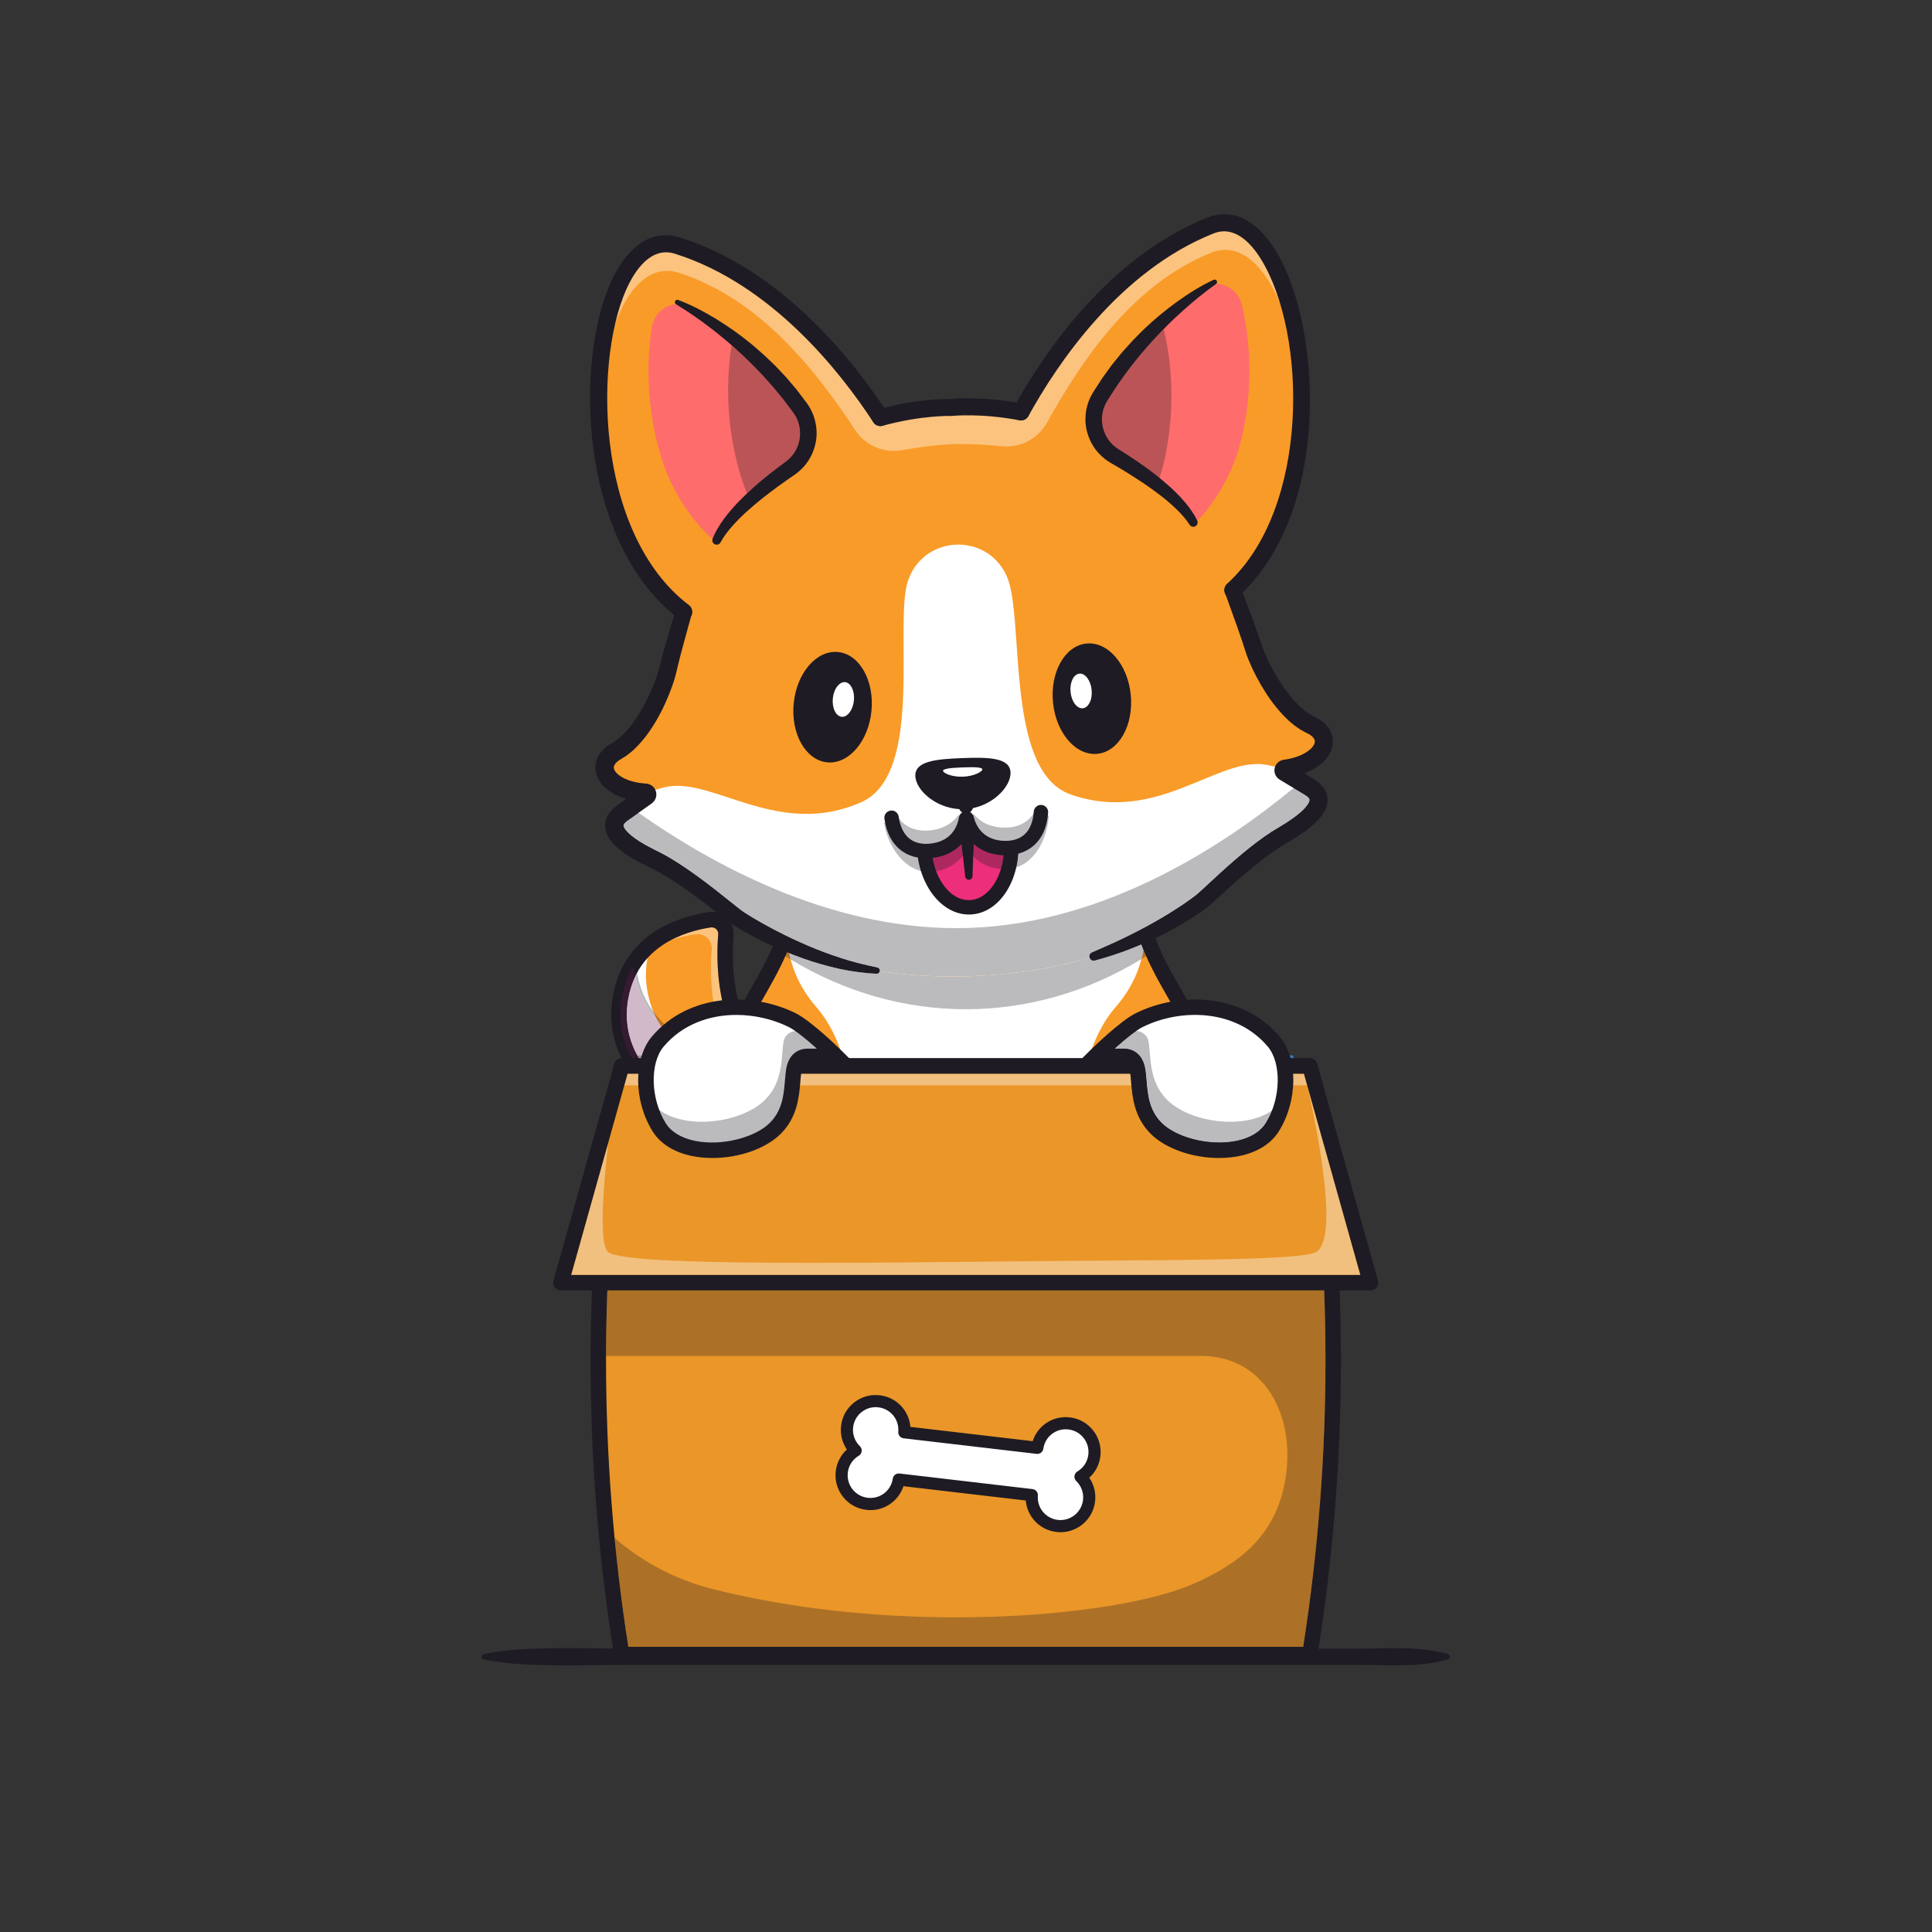 <?xml version="1.0" encoding="UTF-8" standalone="no"?>
<svg xmlns:dc="http://purl.org/dc/elements/1.1/" xmlns:cc="http://creativecommons.org/ns#"
  xmlns:rdf="http://www.w3.org/1999/02/22-rdf-syntax-ns#" xmlns:svg="http://www.w3.org/2000/svg"
  xmlns="http://www.w3.org/2000/svg" xmlns:sodipodi="http://sodipodi.sourceforge.net/DTD/sodipodi-0.dtd"
  xmlns:inkscape="http://www.inkscape.org/namespaces/inkscape" version="1.1" id="svg2" xml:space="preserve"
  width="5333.333" height="5333.333" viewBox="0 0 5333.333 5333.333" sodipodi:docname="2307.eps">
  <rect x="0" y="0" width="5333.333" height="5333.333" fill="#333333" stroke="none"/>
  <defs id="defs6" />
  <sodipodi:namedview pagecolor="#ffffff" bordercolor="#666666" borderopacity="1" objecttolerance="10"
    gridtolerance="10" guidetolerance="10" inkscape:pageopacity="0" inkscape:pageshadow="2" inkscape:window-width="640"
    inkscape:window-height="480" id="namedview4" />
  <g id="g10" inkscape:groupmode="layer" inkscape:label="ink_ext_XXXXXX"
    transform="matrix(1.333,0,0,-1.333,0,5333.333)">
    <g id="g12" transform="scale(0.1)">
      <path
        d="m 10017.8,5755.6 c 415.9,85.8 831.8,108.5 1247.7,117.6 415.9,12 831.9,5.6 1247.8,-0.9 415.9,-5 831.9,-6.3 1247.8,-5.5 h 1247.8 4991.1 4991.1 2495.6 l 623.9,0.2 c 208,-0.2 415.9,7.5 623.9,11 415.9,2 831.8,-3 1247.8,-122.4 30.7,-8.8 48.4,-40.9 39.6,-71.6 -5.7,-19.8 -21.2,-34.2 -39.6,-39.6 -416,-119.4 -831.9,-124.4 -1247.8,-122.4 -208,3.5 -415.9,11.2 -623.9,11 l -623.9,0.2 H 24991.1 20000 15008.9 13761.1 c -415.9,0.8 -831.9,-0.5 -1247.8,-5.5 -415.9,-6.5 -831.9,-12.9 -1247.8,-0.9 -415.9,9.1 -831.8,31.8 -1247.7,117.6 -30.75,6.3 -50.51,36.4 -44.18,67.1 4.7,22.9 22.62,39.6 44.18,44.1"
        style="fill:#1e1b24;fill-opacity:1;fill-rule:nonzero;stroke:none" id="path16" />
      <path
        d="m 13910,17195 c 0,0 -1310.6,739.5 -1060.8,2155.7 211.3,1198.3 1266.5,1523.2 1846.4,1611.2 188.4,28.5 353.9,-126.5 337.7,-316.4 -64,-751.3 -24.7,-2529 1596.7,-3450.5 h -2720"
        style="fill:#f99b28;fill-opacity:1;fill-rule:nonzero;stroke:none" id="path18" />
      <path
        d="m 14799.4,19112.4 c -93.6,492.4 -84.3,940.3 -59.4,1232.8 15.1,174.8 -123.8,319.8 -292.8,319.8 -14.7,0 -29.7,-1.1 -44.8,-3.4 -148,-22.5 -327.1,-60.4 -515.3,-124.4 290.9,156.2 597.8,230.9 832.5,266.5 6.8,1 13.7,1.5 20.5,1.5 34,0 66.5,-12.7 91.7,-36.4 30.3,-28.3 45.6,-68.3 42.1,-109.7 -29.1,-342.1 -38.3,-909.5 116.1,-1518.7 -63.9,-6.7 -127.4,-16 -190.6,-28"
        style="fill:#fbc37e;fill-opacity:1;fill-rule:nonzero;stroke:none" id="path20" />
      <path
        d="m 16630,17195.2 h -2720 c 0,0 -1310.4,739.2 -1060.8,2155.6 92.4,524.4 346.4,881.2 651.2,1124.4 -122.4,-305.2 -168.8,-667.6 -73.2,-1091.6 316.8,-1402.8 1811.2,-1578.8 1811.2,-1578.8 l 463.2,194 c 228.8,-300.8 531.2,-578 928.4,-803.6"
        style="fill:#ffffff;fill-opacity:1;fill-rule:nonzero;stroke:none" id="path22" />
      <path
        d="m 13954.4,17355 h 2154 c -1271.1,1017.1 -1293.1,2616.2 -1234.5,3304.1 3.5,41.4 -11.8,81.4 -42.1,109.7 -30.3,28.4 -71.1,41.1 -112.2,34.9 -557.1,-84.5 -1520.3,-389.2 -1712.8,-1480.8 -207.5,-1176.6 747.6,-1842.6 947.6,-1967.9 m 3281,-320 H 13868 l -36.6,20.7 c -14.1,7.9 -1406.1,812.5 -1139.8,2322.7 227.3,1288.6 1338.1,1644.3 1980,1741.7 138.6,20.9 276.7,-21.9 378.9,-117.7 102.3,-95.8 154.2,-230.8 142.3,-370.5 -59.6,-698.6 -31,-2418.5 1516.3,-3297.8 l 526.3,-299.1"
        style="fill:#1e1b24;fill-opacity:1;fill-rule:nonzero;stroke:none" id="path24" />
      <path
        d="m 13787.6,18613.4 c -62.7,80 -121,167.7 -172.8,263.9 72.3,-80.5 148.3,-152.6 225.3,-217.1 -17.7,-15.2 -35.2,-30.8 -52.5,-46.8"
        style="fill:#ce7333;fill-opacity:1;fill-rule:nonzero;stroke:none" id="path26" />
      <path
        d="m 13461,18154.6 h -266.1 c -167.3,305.8 -271.4,695.9 -188.1,1168.3 31.1,176.7 82.5,332.8 149.1,470.7 75,-384.8 251.2,-685 458.9,-916.3 51.8,-96.2 110.1,-183.9 172.8,-263.9 -57.4,-53.1 -112.4,-110.3 -164.6,-172 -67.7,-79.9 -121.8,-177.4 -162,-286.8"
        style="fill:#d2b9ca;fill-opacity:1;fill-rule:nonzero;stroke:none" id="path28" />
      <path
        d="m 13153.3,18094.1 h -73.5 c -181,328.9 -294.9,747.8 -206,1252.4 44.2,250.2 128.5,475.9 251,672.2 6.5,-78 17,-153.1 31.1,-225.1 -66.6,-137.9 -118,-294 -149.1,-470.7 -83.3,-472.4 20.8,-862.5 188.1,-1168.3 h -24.4 l -5.2,-18 c -4.2,-14 -8.2,-28.2 -12,-42.5"
        style="fill:#351a31;fill-opacity:1;fill-rule:nonzero;stroke:none" id="path30" />
      <path
        d="m 13079.8,18094.1 h -56.6 c -178.3,333.5 -287.7,755.2 -198.6,1261 50.1,284.1 151,537.8 299.6,753.9 l 42.4,61.7 3.2,-74.8 c 0.8,-18.9 2,-37.8 3.6,-57.1 4.4,-59 11.3,-116.3 20.2,-171.9 -13,-23.8 -25.6,-48.3 -37.7,-73.3 -14.1,72 -24.6,147.1 -31.1,225.1 -122.5,-196.3 -206.8,-422 -251,-672.2 -88.9,-504.6 25,-923.5 206,-1252.4"
        style="fill:#1e1b24;fill-opacity:1;fill-rule:nonzero;stroke:none" id="path32" />
      <path
        d="m 13840.1,18660.2 c -77,64.5 -153,136.6 -225.3,217.1 -32.1,59.4 -61.8,122.2 -88.5,188.2 106.8,-146.5 228.6,-269.9 352.5,-372.9 -13,-10.6 -25.9,-21.3 -38.7,-32.4"
        style="fill:#b77427;fill-opacity:1;fill-rule:nonzero;stroke:none" id="path34" />
      <path
        d="m 13614.8,18877.3 c -207.7,231.3 -383.9,531.5 -458.9,916.3 12.1,25 24.7,49.5 37.7,73.3 52.1,-322.8 176.3,-586.9 332.7,-801.4 26.7,-66 56.4,-128.8 88.5,-188.2"
        style="fill:#bbbabd;fill-opacity:1;fill-rule:nonzero;stroke:none" id="path36" />
      <path
        d="m 24883.6,14394.8 h -9767.2 c 0,0 -842.8,-338.8 -276,2966.4 223.2,1302 873.6,1990.4 1288,2935.6 61.2,140.8 117.6,287.2 166.8,442 v 0.8 c 95.2,301.2 162.4,634.4 185.2,1021.6 5.2,83.2 8,169.2 8.8,257.6 h 7021.6 c 0.8,-77.6 2.8,-154 7.2,-227.6 21.6,-412.8 93.2,-764.8 196,-1081.2 46.8,-144.4 100,-281.2 158,-413.2 414,-945.6 1064.8,-1634 1287.6,-2935.6 566.8,-3305.2 -276,-2966.4 -276,-2966.4"
        style="fill:#f99b28;fill-opacity:1;fill-rule:nonzero;stroke:none" id="path38" />
      <path
        d="m 23103.2,19153.8 c -839.3,-963.3 -758.7,-2606.1 -758.7,-2606.1 h -4679.8 c 0,0 80.7,1642.8 -758.6,2606.1 -464.3,533.2 -606.6,1098.6 -610.9,1585.1 v 0.7 c 95.4,301.1 162.4,634.6 185.3,1021.4 60.6,163.2 113,257.8 113,257.8 h 6822.7 c 0,0 45.9,-83.2 101.8,-227.7 21.5,-412.6 93.2,-764.7 196.1,-1081.3 -9.7,-479.7 -155.6,-1033.6 -610.9,-1556"
        style="fill:#ffffff;fill-opacity:1;fill-rule:nonzero;stroke:none" id="path40" />
      <path
        d="m 24947.5,14225.1 c -66.7,0 -113.9,17.5 -123.5,21.4 l 119.5,296.9 c 0,0 -2.7,1.4 -7.7,2.7 7.3,-1.8 33.9,-5.5 69.6,27.3 95.3,87.5 376.5,545.1 -3.4,2760.8 -144.7,844.1 -480.7,1431.5 -805.6,1999.6 -393,687 -798.7,1396.4 -842,2525.2 h -6708.8 c -43.3,-1128.8 -449,-1838.2 -842,-2525.2 -324.9,-568.1 -660.9,-1155.5 -805.6,-1999.6 -379.9,-2215.7 -98.7,-2673.3 -3.4,-2760.8 35.7,-32.9 62.3,-29.2 69.6,-27.3 -5,-1.3 -7.7,-2.7 -7.7,-2.7 l 119.5,-296.9 c -19.6,-7.9 -196.3,-72.8 -374.6,71.1 -381.4,307.9 -420.2,1312.3 -118.8,3070.6 154.3,899.9 504.5,1512.2 843.3,2104.5 408.6,714.4 794.5,1389.1 803.4,2527.5 l 1.2,158.8 h 7339 l 1.2,-158.8 c 8.9,-1138.4 394.8,-1813.1 803.5,-2527.5 338.7,-592.3 688.9,-1204.6 843.2,-2104.5 301.4,-1758.3 262.6,-2762.7 -118.8,-3070.6 -91,-73.4 -181.6,-92.5 -251.1,-92.5"
        style="fill:#1e1b24;fill-opacity:1;fill-rule:nonzero;stroke:none" id="path42" />
      <path
        d="m 16373.8,20141.4 c -36.7,22.3 -73.4,45 -109.8,67.9 11.6,26.3 23,52.7 34.3,79.4 15.2,-6.2 30.3,-12.3 45.5,-18.4 8.7,-42.7 18.6,-85.6 30,-128.9 m 7263.8,6.7 c 17,65.3 30.8,130.2 41.8,194.2 18.4,-45.1 37.3,-89.4 56.7,-133.2 -32.7,-20.6 -65.6,-41 -98.5,-61"
        style="fill:#b77427;fill-opacity:1;fill-rule:nonzero;stroke:none" id="path44" />
      <path
        d="m 20000.2,19109.6 c -1246.3,0 -2492.3,343.9 -3626.4,1031.8 -11.4,43.3 -21.3,86.2 -30,128.9 97.6,-39.1 196,-76.2 295.2,-111.3 243.1,-86.9 492.8,-155.7 744.5,-212.6 252.6,-54.3 509.7,-88.8 766.9,-102.2 1.1,-0.1 2.3,-0.1 3.5,-0.1 30.1,0 57.1,21 63.5,51.7 0.3,1.1 0.5,2.3 0.6,3.4 447.4,-68.3 947.4,-110.3 1500.9,-110.3 0.1,0 0.2,0 0.4,0 v 0 0 0 c 137.4,0 277.8,2.6 421.8,8 v 0 h 0.4 c 520.1,19.6 994.6,72.7 1424.6,148.1 364.4,63.9 696.9,143.8 998.5,232.9 11.5,-38.1 46.6,-63 84.9,-63 7.6,0 15.3,0.9 22.9,3 328.2,87.3 650.3,199.3 964.2,332.8 13.9,-36.6 28.2,-72.7 42.8,-108.4 -11,-64 -24.8,-128.9 -41.8,-194.2 -1137.1,-692.4 -2387.4,-1038.5 -3637.4,-1038.5"
        style="fill:#bbbabd;fill-opacity:1;fill-rule:nonzero;stroke:none" id="path46" />
      <path
        d="m 23736.1,20209.1 c -19.4,43.8 -38.3,88.1 -56.7,133.2 -14.6,35.7 -28.9,71.8 -42.8,108.4 48.9,20.8 97.6,42.1 146.1,64 28.2,-74.3 58.1,-146.8 89.3,-217.9 -45,-29.8 -90.4,-59 -135.9,-87.7 m -7472.1,0.2 c -45.5,28.7 -90.5,57.8 -135.6,87.5 7.8,17.8 15.4,35.7 23,53.6 48.7,-21.1 97.7,-41.6 146.9,-61.7 -11.3,-26.7 -22.7,-53.1 -34.3,-79.4"
        style="fill:#1e1b24;fill-opacity:1;fill-rule:nonzero;stroke:none" id="path48" />
      <path d="m 13440.6,18094.1 h -211.1 c -2.1,3.5 -4.1,7 -6.2,10.5 h 220.6 c -1.1,-3.5 -2.2,-7 -3.3,-10.5"
        style="fill:#b388a5;fill-opacity:1;fill-rule:nonzero;stroke:none" id="path50" />
      <path d="m 13229.5,18094.1 h -24.4 c 1,3.5 2,7 3,10.5 h 15.2 c 2.1,-3.5 4.1,-7 6.2,-10.5"
        style="fill:#45193a;fill-opacity:1;fill-rule:nonzero;stroke:none" id="path52" />
      <path d="m 16823.7,18094.1 h -244.8 c 6.1,3.7 12.4,7.2 18.9,10.5 h 237 c -3.8,-3.4 -7.5,-6.9 -11.1,-10.5"
        style="fill:#ce7333;fill-opacity:1;fill-rule:nonzero;stroke:none" id="path54" />
      <path d="m 13443.9,18104.6 h -220.6 c -9.6,16.4 -19.1,33.1 -28.4,50 h 266.1 c -6,-16.4 -11.7,-33.1 -17.1,-50"
        style="fill:#9c8998;fill-opacity:1;fill-rule:nonzero;stroke:none" id="path56" />
      <path
        d="m 13205.1,18094.1 h -51.8 c 3.8,14.3 7.8,28.5 12,42.5 l 5.2,18 h 24.4 c 9.3,-16.9 18.8,-33.6 28.4,-50 h -15.2 c -1,-3.5 -2,-7 -3,-10.5"
        style="fill:#2e1a2d;fill-opacity:1;fill-rule:nonzero;stroke:none" id="path58" />
      <path
        d="m 16903,18094.1 h -79.3 c 3.6,3.6 7.3,7.1 11.1,10.5 h -237 c 37.5,18.8 82,29 134.2,29 h 246.4 l -52.3,-26.4 c -8,-3.9 -15.7,-8.3 -23.1,-13.1"
        style="fill:#b77427;fill-opacity:1;fill-rule:nonzero;stroke:none" id="path60" />
      <path d="m 26744.5,18094.1 h -19.6 c -1,3.5 -1.9,7 -2.9,10.5 h 19.6 c 1,-3.5 2,-7 2.9,-10.5"
        style="fill:#497eca;fill-opacity:1;fill-rule:nonzero;stroke:none" id="path62" />
      <path
        d="m 26796.3,18094.1 h -51.8 c -0.9,3.5 -1.9,7 -2.9,10.5 h -19.6 c -4.8,16.8 -9.8,33.5 -15.1,50 h 72.2 l 5.3,-18 c 4.1,-14 8.1,-28.2 11.9,-42.5"
        style="fill:#327fbd;fill-opacity:1;fill-rule:nonzero;stroke:none" id="path64" />
      <path
        d="m 27124.4,17934.1 v 0 c 646,-4037.1 646,-8151.1 0,-12188.1 v 0 H 12875.6 v 0 c -646,4037 -646,8151 0,12188.1 v 0 h 14248.8"
        style="fill:#ea9628;fill-opacity:1;fill-rule:nonzero;stroke:none" id="path66" />
      <path
        d="m 12897,5771 h 14206.1 c 642.2,4027.4 642.2,8110.6 0,12138.1 H 12897 c -642.3,-4027.5 -642.3,-8110.7 0,-12138.1 m -21.4,-50 h -21.3 l -3.3,21 c -647.5,4046.4 -647.5,8149.7 0,12196 l 3.3,21.1 h 14291.4 l 3.4,-21.1 c 647.5,-4046.3 647.5,-8149.6 0,-12196 l -3.4,-21 H 12875.6"
        style="fill:#1e1b24;fill-opacity:1;fill-rule:nonzero;stroke:none" id="path68" />
      <path
        d="m 27608.8,11929.7 c 4.7,-2067.8 -156.8,-4135.6 -484.5,-6183.8 H 12875.7 c -323,2018.6 -484.5,4056.5 -484.5,6094.3 v 89.5 c 2.5,1098.4 52,2197.2 148.7,3292.8 79.8,906.6 191.8,1811.1 335.8,2711.7 h 14248.6 c 144.1,-900.6 256,-1805.1 335.9,-2711.7 96.6,-1095.6 146.1,-2194.4 148.6,-3292.8"
        style="fill:#ea9628;fill-opacity:1;fill-rule:nonzero;stroke:none" id="path70" />
      <path
        d="m 12897,5770.9 h 14206 c 323.7,2030.7 485.5,4102.6 480.8,6158.8 -2.5,1093.7 -52.4,2200.8 -148.5,3290.6 -78.9,895.8 -190.7,1800.4 -332.3,2688.9 H 12897 c -141.5,-888.2 -253.3,-1792.7 -332.2,-2688.9 -96.1,-1089.4 -146.1,-2196.6 -148.6,-3290.6 v -89.5 c 0,-2026.2 161.8,-4068 480.8,-6069.3 m 14248.7,-50 H 12854.4 l -3.4,21 c -321.7,2010.6 -484.8,4062.4 -484.8,6098.3 v 89.5 c 2.5,1095.6 52.6,2204.2 148.8,3295 79.6,904.4 192.7,1817.3 336,2713.5 l 3.4,21 h 14291.3 l 3.3,-21 c 143.4,-896.5 256.4,-1809.4 336.1,-2713.5 96.2,-1091.2 146.2,-2199.8 148.7,-3294.9 4.7,-2065.9 -158.4,-4147.8 -484.8,-6187.9 l -3.3,-21"
        style="fill:#1e1b24;fill-opacity:1;fill-rule:nonzero;stroke:none" id="path72" />
      <path
        d="M 26987.7,5906 H 13012.3 c -117.2,749.5 -212.1,1501.1 -284.8,2253.8 308.4,-269.2 1009.1,-797.6 1998.3,-1049.3 1671.2,-425.4 3458.3,-594.4 5077.1,-594.4 2131.6,0 3972,292.8 4876.8,679.4 1043.4,445.7 1669.7,1034 1893.5,1955.2 333.3,1372.2 -291.1,2779 -1703.2,2779 H 12550.5 c 1,452.1 10.1,904.8 27.2,1356.7 h 14844.6 c 93.1,-2463.6 -51.7,-4932.5 -434.6,-7380.4"
        style="fill:#ac7127;fill-opacity:1;fill-rule:nonzero;stroke:none" id="path74" />
      <path
        d="m 13012.3,5906 h 13975.4 c 615.9,3938.2 615.9,7929.9 0,11868 H 13012.3 c -615.9,-3938.2 -615.9,-7929.8 0,-11868 m -136.7,-320 c -78.6,0 -145.5,57.1 -157.9,134.7 -649.8,4060.5 -649.8,8178.2 0,12238.6 12.4,77.7 79.3,134.8 157.9,134.8 h 14248.8 c 78.6,0 145.5,-57.1 158,-134.8 649.7,-4060.4 649.7,-8178.1 0,-12238.6 -12.5,-77.6 -79.4,-134.7 -158,-134.7 H 12875.6"
        style="fill:#1e1b24;fill-opacity:1;fill-rule:nonzero;stroke:none" id="path76" />
      <path d="M 28383.2,13446.3 H 11616.8 l 1118.8,3990.2 v 0.7 l 0.3,0.4 139.1,496.6 h 14250 l 1258.2,-4487.9"
        style="fill:#ea9628;fill-opacity:1;fill-rule:nonzero;stroke:none" id="path78" />
      <path
        d="m 11649.8,13471.3 h 16700.4 l -1244.1,4437.9 H 12894 l -1244.2,-4437.9 m 16766.4,-50 H 11583.9 l 1272.1,4537.9 h 14288 l 1272.2,-4537.9"
        style="fill:#1e1b24;fill-opacity:1;fill-rule:nonzero;stroke:none" id="path80" />
      <path
        d="m 27070.9,17534.2 h -291 c 4.4,81 3.8,161.2 -1.7,239.8 h 225.4 l 67.3,-239.8 m -3640.9,0 h -7022.4 c 7.8,85.6 13.3,166.5 21.8,239.8 h 3737.2 1.1 3240 c 6.4,-50.2 11.1,-106.4 16,-165.1 2,-24.2 4.1,-49.2 6.3,-74.7 m -10050.8,0 h -450.1 l 67.3,239.8 h 384.9 c -6.1,-78.1 -6.8,-158.4 -2.1,-239.8"
        style="fill:#f2c07e;fill-opacity:1;fill-rule:nonzero;stroke:none" id="path82" />
      <path
        d="M 28172.2,13606.4 H 11827.8 l 767,2735.5 c -103.7,-926.1 -195.1,-2124.1 5.7,-2264.5 248.7,-173.9 1990,-220.1 4211.3,-220.1 1290.2,0 2742.1,15.6 4158.3,30.8 2999,32.4 5915.4,6.7 6275.4,189.3 476.9,241.8 76.4,2342.3 -168.8,3436 l 1095.5,-3907"
        style="fill:#f2c07e;fill-opacity:1;fill-rule:nonzero;stroke:none" id="path84" />
      <path
        d="M 11827.8,13606.4 H 28172.2 L 27003.6,17774 H 12996.4 l -1168.6,-4167.6 m 16555.5,-320 H 11616.7 c -50.1,0 -97.2,23.4 -127.5,63.3 -30.2,39.9 -40.1,91.7 -26.5,139.9 l 1258.3,4487.7 c 19.4,69 82.3,116.8 154.1,116.8 h 7291.5 1.1 6957.2 c 71.8,0 134.8,-47.8 154.1,-116.8 l 1258.3,-4487.7 c 13.6,-48.2 3.7,-100 -26.5,-139.9 -30.3,-39.9 -77.5,-63.3 -127.5,-63.3"
        style="fill:#1e1b24;fill-opacity:1;fill-rule:nonzero;stroke:none" id="path86" />
      <path
        d="m 16732.2,18133.8 c -176.5,0 -265.1,-116.3 -293.4,-290.5 -51.3,-315.2 0.7,-815.8 -381.9,-1198.4 -542.8,-542.7 -1967.8,-675.1 -2404.8,18.5 -367.1,582.7 -358.9,1388.7 -29.1,1778 706.9,834.3 1917,871.1 2781.4,443.9 313.5,-154.9 915.4,-751.5 915.4,-751.5 h -587.6"
        style="fill:#ffffff;fill-opacity:1;fill-rule:nonzero;stroke:none" id="path88" />
      <path
        d="m 14922.6,16196.3 c 443.5,34.3 883.3,197.6 1134.3,448.6 273.1,273.1 324.8,606.3 350.6,889.3 h 0.1 c -25.8,-283 -77.5,-616.2 -350.8,-889.4 -251,-251.1 -690.8,-414.2 -1134.2,-448.5"
        style="fill:#ac7127;fill-opacity:1;fill-rule:nonzero;stroke:none" id="path90" />
      <path d="m 16407.6,17534.2 h -0.1 c 7.8,85.5 13.3,166.5 21.8,239.8 h 0.1 c -8.5,-73.3 -14,-154.2 -21.8,-239.8"
        style="fill:#b28e63;fill-opacity:1;fill-rule:nonzero;stroke:none" id="path92" />
      <path
        d="m 13652.1,16663.4 c 0,0.1 -0.1,0.2 -0.1,0.2 -124.4,197.2 -205.6,420.4 -246,644 0.1,-0.1 0.1,-0.2 0.2,-0.3 40.3,-223.7 121.6,-446.6 245.9,-643.9"
        style="fill:#ac7127;fill-opacity:1;fill-rule:nonzero;stroke:none" id="path94" />
      <path d="m 17319.6,18133.6 h -341.2 l 0.4,0.2 h 340.6 c 0.2,-0.1 0.2,-0.2 0.2,-0.2"
        style="fill:#b77427;fill-opacity:1;fill-rule:nonzero;stroke:none" id="path96" />
      <path d="m 16578.9,18094.1 h -0.1 c 6,3.7 12.3,7.2 18.7,10.5 h 0.3 c -6.5,-3.3 -12.8,-6.8 -18.9,-10.5"
        style="fill:#99582e;fill-opacity:1;fill-rule:nonzero;stroke:none" id="path98" />
      <path
        d="m 16597.8,18104.6 h -0.3 c 37.7,18.9 82.3,29.2 134.7,29.2 h 246.6 l -0.4,-0.2 H 16732 c -52.2,0 -96.7,-10.2 -134.2,-29"
        style="fill:#895926;fill-opacity:1;fill-rule:nonzero;stroke:none" id="path100" />
      <path
        d="m 17061.6,18377.7 c -20.4,18.6 -41.6,37.7 -63.4,57.2 -0.1,0.1 -0.1,0.2 -0.2,0.3 21.9,-19.6 43.1,-38.8 63.6,-57.5"
        style="fill:#b77427;fill-opacity:1;fill-rule:nonzero;stroke:none" id="path102" />
      <path
        d="m 16429.4,17774 h -0.1 c 2.8,24 5.9,47.1 9.5,69.3 18.4,113.7 62.6,202.6 140,250.8 h 0.1 c -77.4,-48.1 -121.5,-137 -140.1,-250.9 -3.6,-22.2 -6.7,-45.3 -9.4,-69.2"
        style="fill:#1e1b24;fill-opacity:1;fill-rule:nonzero;stroke:none" id="path104" />
      <path
        d="m 14749.7,16189.6 c -455.3,0 -888.9,142.9 -1097.6,473.8 -124.3,197.3 -205.6,420.2 -245.9,643.9 10.8,-18.3 21.9,-36.2 33,-54.1 208.5,-331 642.2,-474 1097.5,-474 498.8,0 1023.6,171.4 1307.3,455.2 382.4,382.8 330.4,883.2 382,1198.4 0,2 0.4,3.6 0.8,5.2 23.6,138 143.2,222.3 267.5,222.3 61.2,0 123.6,-20.5 176.1,-65.1 l 464.4,-393.2 c 0,0 -53.5,94.7 -136.6,232.9 21.8,-19.5 43,-38.6 63.4,-57.2 145.7,-133 252.9,-239 257.8,-243.9 h -340.6 -246.6 c -52.4,0 -97,-10.3 -134.7,-29.2 -6.4,-3.3 -12.7,-6.8 -18.7,-10.5 v 0 c -77.4,-48.2 -121.6,-137.1 -140,-250.8 -3.6,-22.2 -6.7,-45.3 -9.5,-69.3 -8.5,-73.3 -14,-154.3 -21.8,-239.8 -25.8,-283 -77.5,-616.2 -350.6,-889.3 -251,-251 -690.8,-414.3 -1134.3,-448.6 -57.7,-4.4 -115.5,-6.7 -172.9,-6.7"
        style="fill:#bbbabd;fill-opacity:1;fill-rule:nonzero;stroke:none" id="path106" />
      <path
        d="m 15250.3,18992 c -554.9,0 -1114.5,-192.9 -1505.2,-654.1 -293,-345.7 -273.1,-1088.3 42.4,-1589.2 132.6,-210.5 399.7,-348.2 751.9,-387.7 516.3,-57.8 1120.1,112.9 1404.4,397.1 260.5,260.5 287.8,588.2 311.8,877.4 6.9,82.7 13.4,160.9 25.2,233.5 43.9,270 208.4,424.8 451.4,424.8 h 183.7 c -198,178 -435.3,375.4 -582.4,448.1 -321,158.6 -701,250.1 -1083.2,250.1 z m -496.1,-2962.8 c -84,0 -167.7,4.5 -250.5,13.8 -450.8,50.5 -801.4,240.6 -987,535.1 -395.5,627.9 -402.6,1510.2 -15.8,1966.7 766,904.1 2076.2,927.8 2974.3,483.9 333.1,-164.5 931.9,-756.2 957.2,-781.3 l 276.1,-273.6 h -976.3 c -43.9,0 -110.1,0 -135.5,-156.1 -9.8,-60.3 -15.8,-132.4 -22.2,-208.8 -25.7,-309.6 -61,-733.7 -404.5,-1077.1 -310.2,-310.2 -866.8,-502.6 -1415.8,-502.6"
        style="fill:#1e1b24;fill-opacity:1;fill-rule:nonzero;stroke:none" id="path108" />
      <path
        d="m 23266,18133.8 c 176.5,0 265.1,-116.3 293.4,-290.5 51.3,-315.2 -0.7,-815.8 381.9,-1198.4 542.8,-542.7 1967.8,-675.1 2404.8,18.5 367.1,582.7 358.9,1388.7 29.1,1778 -706.9,834.3 -1917,871.1 -2781.4,443.9 -313.5,-154.9 -915.4,-751.5 -915.4,-751.5 h 587.6"
        style="fill:#ffffff;fill-opacity:1;fill-rule:nonzero;stroke:none" id="path110" />
      <path
        d="m 23082.3,18293.8 h 183.7 c 243,0 407.5,-154.8 451.4,-424.8 11.8,-72.6 18.3,-150.8 25.2,-233.5 24,-289.2 51.3,-616.9 311.8,-877.4 284.2,-284.2 888,-455 1404.4,-397.1 352.2,39.5 619.3,177.2 751.9,387.7 315.5,500.9 335.4,1243.5 42.4,1589.2 -659.8,778.9 -1801.6,792.8 -2588.4,404 -147.1,-72.7 -384.3,-270.1 -582.4,-448.1 M 25244,16029.2 c -549,0 -1105.6,192.4 -1415.8,502.6 -343.5,343.4 -378.8,767.5 -404.5,1077.1 -6.4,76.4 -12.4,148.5 -22.2,208.8 -25.4,156.1 -91.6,156.1 -135.5,156.1 h -976.3 l 276.1,273.6 c 25.3,25.1 624.2,616.8 957.1,781.3 898.4,443.9 2208.3,420.2 2974.4,-483.9 386.8,-456.5 379.7,-1338.8 -15.9,-1966.7 -185.5,-294.5 -536.1,-484.6 -986.9,-535.1 -82.7,-9.3 -166.6,-13.8 -250.5,-13.8"
        style="fill:#1e1b24;fill-opacity:1;fill-rule:nonzero;stroke:none" id="path112" />
      <path
        d="m 25252.5,16349.8 c -462.6,0 -951.1,161.3 -1198.1,408.3 -260.5,260.5 -287.8,588.2 -311.8,877.4 -6.9,82.7 -13.4,160.9 -25.2,233.5 -43.9,270 -208.4,424.8 -451.4,424.8 h -183.7 c 145.4,130.7 311.8,271.7 448.3,366.3 119.9,-5.2 232.8,-88.5 255.6,-222.1 0.4,-1.6 0.8,-3.2 0.8,-5.2 51.6,-315.2 -0.4,-815.6 382,-1198.4 283.8,-283.8 808.6,-455.2 1307.3,-455.2 324.2,0 637.4,72.5 866.1,233.6 -35.8,-92.7 -79.8,-181.7 -131.7,-264.1 -132.6,-210.5 -399.7,-348.2 -751.9,-387.7 -67.6,-7.6 -136.6,-11.2 -206.3,-11.2"
        style="fill:#bbbabd;fill-opacity:1;fill-rule:nonzero;stroke:none" id="path114" />
      <path
        d="m 25263.4,16189.6 c -498.7,0 -1023.4,171.5 -1307.2,455.2 -382.8,382.8 -330.8,883.2 -382,1198.4 -28.4,174.4 -116.8,290.4 -293.2,290.4 h -587.6 c 0,0 140.8,139.6 321.6,301.6 -83.2,-138.4 -136.8,-233.2 -136.8,-233.2 l 464.4,393.2 c 52.6,44.6 114.9,65.1 176.2,65.1 3.9,0 7.8,-0.1 11.8,-0.2 -136.5,-94.6 -302.9,-235.6 -448.3,-366.3 h 183.7 c 243,0 407.5,-154.8 451.4,-424.8 11.8,-72.6 18.3,-150.8 25.2,-233.5 24,-289.2 51.3,-616.9 311.8,-877.4 247,-247 735.5,-408.3 1198.1,-408.3 69.7,0 138.7,3.6 206.3,11.2 352.2,39.5 619.3,177.2 751.9,387.7 51.9,82.4 95.9,171.4 131.7,264.1 92.6,65.2 171.4,145 231.4,240.4 11.2,18 22.4,36 33.2,54.4 -40.4,-223.6 -121.6,-446.8 -246,-644 -208.6,-331.1 -642.3,-474 -1097.6,-474"
        style="fill:#1e1b24;fill-opacity:1;fill-rule:nonzero;stroke:none" id="path116" />
      <path
        d="m 21141.7,31532.5 c -25.4,4.8 -50.6,9.4 -75.5,13.8 578.1,1028.3 1778.8,2800.3 3558,3647.6 -1764.5,-893.6 -2934.1,-2665.9 -3482.5,-3661.4"
        style="fill:#75c4ff;fill-opacity:1;fill-rule:nonzero;stroke:none" id="path118" />
      <path
        d="m 21066.2,31546.3 c -15.4,2.7 -30.7,5.3 -45.9,7.9 611.4,1090.6 1928.7,3031.8 3900.5,3817.3 88,35 175.5,54.5 262.2,58.6 -39.7,-9.2 -79.8,-21.9 -120.1,-38 -150.1,-59.7 -296.4,-126.2 -438.7,-198.2 -1779.2,-847.3 -2979.9,-2619.3 -3558,-3647.6"
        style="fill:#327fbd;fill-opacity:1;fill-rule:nonzero;stroke:none" id="path120" />
      <path
        d="m 24713.9,29187.3 c -252.6,464.3 -966.3,969.1 -1562.8,1331.9 -538.5,327.6 -682.1,1043.3 -318.7,1558.2 639.4,906.4 1453,1567.2 2009.2,1954.9 329.5,229.8 786.6,52.7 877.6,-338.6 141.1,-606.5 252.7,-1541.2 22.4,-2638.5 -249.1,-1187 -962.9,-1846.8 -962.9,-1846.8 l -64.8,-21.1"
        style="fill:#ff6c6c;fill-opacity:1;fill-rule:nonzero;stroke:none" id="path122" />
      <path
        d="m 24713.9,29165.2 c -7.8,0 -15.4,4.2 -19.4,11.5 -253.9,466.8 -985.6,977.5 -1554.8,1323.7 -263.8,160.5 -443.8,415.6 -506.7,718.5 -62.7,301.5 3.5,619 181.4,871.2 637.9,904.1 1447.6,1565 2014.6,1960.3 160.3,111.8 365,136.6 547.7,66.5 183.4,-70.5 319.4,-226.8 364,-418.2 138.6,-596.1 255.1,-1539.4 22.5,-2648 -247.7,-1180.2 -962.4,-1851.8 -969.6,-1858.4 -8.9,-8.2 -22.8,-7.7 -31.1,1.2 -8.2,8.9 -7.6,22.8 1.3,31.1 7,6.5 711.7,669.3 956.3,1835.1 231,1100.8 115.3,2037.2 -22.3,2629 -41.2,177.2 -167.2,321.9 -336.9,387.1 -171.6,65.8 -356.2,43.4 -506.8,-61.5 -564,-393.2 -1369.5,-1050.7 -2003.7,-1949.5 -171,-242.3 -234.5,-547.4 -174.3,-836.9 60.4,-290.8 233.2,-535.8 486.4,-689.9 573.9,-349 1312.1,-864.9 1570.7,-1340.2 5.8,-10.7 1.9,-24.1 -8.8,-29.9 -3.4,-1.8 -7,-2.7 -10.5,-2.7"
        style="fill:#1e1b24;fill-opacity:1;fill-rule:nonzero;stroke:none" id="path124" />
      <path
        d="m 24126.9,30537.8 c -42.9,-205.2 -100.1,-394.4 -164.8,-567.6 -259.9,200.1 -547.3,388.5 -810.8,548.8 -538.5,327.6 -682,1043.3 -319.2,1558.6 363.4,515.3 783.3,951.1 1180.3,1302.7 42.6,-58.7 74.8,-127.4 92.6,-204.4 140.8,-606.3 252.3,-1540.9 21.9,-2638.1"
        style="fill:#ff6c6c;fill-opacity:1;fill-rule:nonzero;stroke:none" id="path126" />
      <path
        d="m 24008.4,33347.3 c -453.1,-403.5 -842.7,-834.9 -1158.3,-1282.4 -170.8,-242.6 -234.2,-547.8 -173.8,-837.5 60.5,-290.7 233.3,-535.6 486.4,-689.6 299.9,-182.4 565.2,-361.3 789.1,-531.9 64.3,176.3 116,356.6 153.6,536.4 v 0 c 230.9,1100.1 115.6,2036.7 -21.9,2628.7 -14.7,63.8 -40,123.1 -75.1,176.3 m -46.3,-3399.1 c -4.8,0 -9.6,1.6 -13.5,4.6 -227.5,175.1 -499.6,359.3 -808.7,547.4 -263.7,160.4 -443.6,415.5 -506.7,718.2 -62.8,301.6 3.1,619.3 180.9,871.9 321.9,456.3 720.1,895.9 1183.7,1306.5 4.6,4.1 10.7,6.1 17,5.4 6.1,-0.7 11.7,-3.9 15.4,-9 45.9,-63.1 78.2,-134.6 96.2,-212.3 138.4,-596.3 254.7,-1539.7 22,-2647.6 v 0 c -40,-191.5 -95.8,-383.5 -165.7,-570.8 -2.5,-6.5 -7.9,-11.5 -14.6,-13.4 -2,-0.6 -4,-0.9 -6,-0.9"
        style="fill:#1e1b24;fill-opacity:1;fill-rule:nonzero;stroke:none" id="path128" />
      <path
        d="m 18230.4,31415.8 c -619.3,949.7 -1920.5,2635.5 -3751,3396 1841.4,-713 3173.1,-2395.3 3825.1,-3376.2 -24.5,-6.4 -49.2,-13 -74.1,-19.8"
        style="fill:#75c4ff;fill-opacity:1;fill-rule:nonzero;stroke:none" id="path130" />
      <path
        d="m 18304.5,31435.6 c -652,980.9 -1983.7,2663.2 -3825.1,3376.2 -147.8,61.4 -299,116.8 -453.6,165.3 -41.4,13 -82.3,22.5 -122.6,28.8 6.8,0.2 13.5,0.3 20.2,0.3 80.3,0 162.3,-12.9 245.6,-39 2029.5,-636.5 3490.7,-2479.6 4180.6,-3520 -15,-3.8 -30,-7.7 -45.1,-11.6"
        style="fill:#327fbd;fill-opacity:1;fill-rule:nonzero;stroke:none" id="path132" />
      <path
        d="m 14839.9,28815.9 c 217,482.1 890.8,1039 1458.3,1445.6 512.4,367 601.8,1091.5 200.8,1577.8 -705.7,855.7 -1566.7,1453.6 -2150.3,1798.4 -345.9,204.3 -788.4,-6.6 -849.8,-403.6 -95.2,-615.4 -136.2,-1555.8 175.8,-2632.7 337.6,-1164.9 1098.9,-1769.2 1098.9,-1769.2 l 66.3,-16.3"
        style="fill:#ff6c6c;fill-opacity:1;fill-rule:nonzero;stroke:none" id="path134" />
      <path
        d="m 14839.9,28793.9 c -3,0 -6.1,0.6 -9,2 -11.1,4.9 -16,18 -11.1,29.1 222.1,493.3 919.6,1063.2 1465.6,1454.4 241,172.6 394.8,429.9 433.3,724.4 38.2,293.3 -48,592.7 -236.7,821.4 -699.9,848.7 -1552.5,1443.8 -2144.5,1793.6 -158,93.3 -343.9,101.7 -509.9,23.2 -164.4,-77.7 -279.1,-231.5 -306.9,-411.2 -92.9,-600.5 -137.8,-1543 175.2,-2623.3 331.5,-1144.1 1083.9,-1752.1 1091.4,-1758.1 9.5,-7.6 11.1,-21.4 3.6,-30.9 -7.6,-9.5 -21.4,-11.2 -30.9,-3.6 -7.7,6.1 -770.8,622.1 -1106.4,1780.3 -315.2,1088.1 -270,2037.4 -176.5,2642.3 30.1,194.2 154,360.3 331.6,444.3 176.8,83.6 382.9,74.3 551.2,-25.2 595,-351.5 1452.1,-949.7 2156.1,-1803.3 196.4,-238.2 286.1,-549.9 246.3,-855.2 -40,-306.7 -200.3,-574.7 -451.3,-754.5 -541.6,-388 -1232.9,-952.3 -1451,-1436.7 -3.7,-8.2 -11.7,-13 -20.1,-13"
        style="fill:#1e1b24;fill-opacity:1;fill-rule:nonzero;stroke:none" id="path136" />
      <path
        d="m 15323.8,30206.7 c 58.2,-201.4 129.4,-385.7 207,-553.5 244.1,219 516.5,428.4 767.2,608.1 512.4,367.1 601.8,1091.5 201.2,1578.1 -401,486.5 -852.5,889.6 -1274.7,1210.4 -38.1,-61.7 -65.1,-132.7 -77,-210.7 -94.9,-615.3 -135.8,-1555.5 176.3,-2632.4"
        style="fill:#ff6c6c;fill-opacity:1;fill-rule:nonzero;stroke:none" id="path138" />
      <path
        d="m 15230.9,33017.2 c -31,-55.8 -51.7,-116.7 -61.6,-181.4 -92.6,-600.7 -137.3,-1543.2 175.6,-2622.9 v 0 c 51,-176.6 116.1,-352.5 193.5,-523.5 210.4,187 461.5,385.3 746.8,589.8 240.9,172.6 394.8,429.7 433.3,724.1 38.4,293.4 -47.7,593.1 -236.3,822.1 -348.3,422.5 -769.2,823.4 -1251.3,1191.8 m 299.9,-3386 c -1.5,0 -3,0.1 -4.5,0.4 -6.8,1.4 -12.5,6 -15.5,12.3 -83.8,181.4 -153.9,368.7 -208.2,556.7 -315.2,1087.4 -270.1,2036.8 -176.8,2641.8 12,78.9 38.9,152.5 79.9,219 3.3,5.2 8.6,8.9 14.7,10 6.1,1.1 12.4,-0.3 17.4,-4.1 493.1,-374.6 923.2,-783 1278.4,-1213.9 196.3,-238.4 285.9,-550.4 246,-855.8 -40.2,-306.6 -200.5,-574.5 -451.4,-754.2 -294.1,-210.8 -551.6,-414.9 -765.3,-606.6 -4.1,-3.7 -9.3,-5.6 -14.7,-5.6"
        style="fill:#1e1b24;fill-opacity:1;fill-rule:nonzero;stroke:none" id="path140" />
      <path
        d="m 27138.8,24999.3 c -555.5,255.9 -1047.5,1160 -1187.8,1616 -81.3,263.5 -273.7,782.6 -421.9,1174.8 2484.5,2253.6 1316.1,8258 -464.1,7548.9 -2010.3,-800.9 -3328.6,-2784.1 -3921.2,-3859.5 -843.7,159.4 -1445.1,92.3 -1445.1,92.3 0,0 -620.4,22.5 -1466.3,-209.2 -669.5,1026.4 -2135.2,2912.2 -4204.7,3561.3 -1835.2,575.5 -2547.7,-5546.7 133.7,-7585 -117.3,-399.1 -265.3,-915.7 -325.1,-1179.2 -106.1,-465.3 -528.7,-1403.7 -1063.8,-1700.7 -315.6,-175.2 -321.1,-443.7 -92.3,-636.6 146.8,-123.6 390.8,-216.5 710.6,-232.7 25.3,-1.6 51.6,-2.1 78,-2.6 0,0 -0.4,-0.1 -1.4,-1.2 h -0.4 c -18.8,-13.3 -176.1,-122.8 -578.7,-411.1 -394.3,-282.8 -55.5,-626.3 638.3,-957.2 693.4,-330.6 1600.4,-1127 1784.7,-1242.9 107.9,-68 687.5,-498.2 1764.7,-820.6 766.5,-229.9 1785.1,-405.3 3065.1,-357.2 h 0.4 c 3078.5,115.8 4552.6,1407.4 4727.8,1537.2 175.1,129.4 1019.6,991.8 1686.6,1373.5 666.6,382.1 978.6,750.1 563.9,1002.4 -452.4,275.5 -609.9,367.5 -609.9,367.5 25.6,2.1 50.7,4.9 75.1,8 319.1,40.2 556.5,151.2 694,285.9 213.7,209.6 188,476.9 -140.2,627.9"
        style="fill:#f99b28;fill-opacity:1;fill-rule:nonzero;stroke:none" id="path142" />
      <path
        d="m 18380,31401.1 c -10,15.2 -20.1,30.5 -30.4,46.1 649.5,164.1 1147.2,178.2 1299.1,178.2 31.6,0 48.2,-0.6 48.2,-0.6 0,0 125.8,14.1 342.9,14.1 234.6,0 575.8,-16.4 980.5,-84.7 -9.2,-16.3 -18.1,-32.3 -26.9,-48.2 -392.1,64.2 -722.8,79.8 -951.8,79.8 -217.2,0 -342.9,-14 -342.9,-14 0,0 -16.5,0.6 -47.6,0.6 -149,0 -634.7,-13.7 -1271.1,-171.3 m 8567.4,612.7 c -60.5,1716.8 -669.8,3241 -1479.2,3373.7 -82.1,28.9 -165.5,43.5 -249.9,43.5 -11.7,0 -23.5,-0.3 -35.3,-0.9 56.9,13.4 113.2,19.9 168.6,19.9 874.5,0 1543.5,-1617.3 1595.8,-3436.2"
        style="fill:#89ccff;fill-opacity:1;fill-rule:nonzero;stroke:none" id="path144" />
      <path
        d="m 21143.8,31479.5 c -35.3,6.6 -70,12.9 -104.4,18.8 8.7,15.7 17.7,31.9 26.8,48 24.9,-4.4 50.1,-9 75.5,-13.8 548.4,995.5 1718,2767.8 3482.5,3661.4 102.4,48.8 206.6,94.4 312.9,136.7 93.8,37.4 187.3,55.9 279.7,55.9 4.9,0 9.8,0 14.7,-0.1 -54.8,-9.4 -110.3,-25.1 -166.5,-47.4 -2010.3,-800.9 -3328.6,-2784.1 -3921.2,-3859.5"
        style="fill:#acdcff;fill-opacity:1;fill-rule:nonzero;stroke:none" id="path146" />
      <path
        d="m 21039.4,31498.3 c -15.4,2.6 -30.8,5.2 -46,7.7 8.8,15.9 17.7,31.9 26.9,48.2 15.2,-2.6 30.5,-5.2 45.9,-7.9 -9.1,-16.1 -18.1,-32.3 -26.8,-48 m 3584.8,3695.6 c 142.3,72 288.6,138.5 438.7,198.2 40.3,16.1 80.4,28.8 120.1,38 11.8,0.6 23.6,0.9 35.3,0.9 84.4,0 167.8,-14.6 249.9,-43.5 -37.8,6.1 -76,9.3 -114.5,9.3 -40.4,0 -81,-3.4 -122.2,-10.4 -4.9,0.1 -9.8,0.1 -14.7,0.1 -92.4,0 -185.9,-18.5 -279.7,-55.9 -106.3,-42.3 -210.5,-87.9 -312.9,-136.7"
        style="fill:#84b2d7;fill-opacity:1;fill-rule:nonzero;stroke:none" id="path148" />
      <path
        d="m 12399.8,31479.9 c -82.9,1849.4 486.4,3535.2 1387.5,3535.2 38,0 76.7,-3 115.9,-9.2 -96.3,-2.6 -190.2,-24 -280.9,-63.9 -795.4,-192.1 -1288.1,-1750.5 -1222.5,-3462.1"
        style="fill:#89ccff;fill-opacity:1;fill-rule:nonzero;stroke:none" id="path150" />
      <path
        d="m 18232.4,31362.6 c -669.5,1026.4 -2135.2,2912.2 -4204.7,3561.3 -57.6,18 -114.2,29.5 -169.5,34.7 22.2,2.2 44.5,3.2 66.9,3.2 75.5,0 152.5,-12.1 230.7,-36.6 109.5,-34.4 217.4,-72.3 323.6,-113.4 1830.5,-760.5 3131.7,-2446.3 3751,-3396 24.9,6.8 49.6,13.4 74.1,19.8 10.3,-15.5 20.4,-30.7 30.4,-45.9 -33.8,-8.6 -68,-17.6 -102.5,-27.1"
        style="fill:#acdcff;fill-opacity:1;fill-rule:nonzero;stroke:none" id="path152" />
      <path
        d="m 18334.9,31389.7 c -10,15.2 -20.1,30.4 -30.4,45.9 15.1,3.9 30.1,7.8 45.1,11.6 10.3,-15.6 20.4,-30.9 30.4,-46.1 -15,-3.7 -30,-7.5 -45.1,-11.4 m -3855.5,3422.1 c -106.2,41.1 -214.1,79 -323.6,113.4 -78.2,24.5 -155.2,36.6 -230.7,36.6 -22.4,0 -44.7,-1 -66.9,-3.2 -23.2,2.2 -46.2,3.3 -69,3.3 -57,0 -112.6,-6.8 -166.9,-19.9 90.7,39.9 184.6,61.3 280.9,63.9 40.3,-6.3 81.2,-15.8 122.6,-28.8 154.6,-48.5 305.8,-103.9 453.6,-165.3"
        style="fill:#84b2d7;fill-opacity:1;fill-rule:nonzero;stroke:none" id="path154" />
      <path
        d="m 18511.8,30672.1 c -317.7,-0.1 -619.3,156.1 -798.5,427.5 -730.2,1105.6 -1917.1,2714.8 -3664.4,3262.9 -81.7,25.6 -161.4,38 -238.5,38 -841.8,0 -1393.6,-1469.7 -1395.5,-3170.3 -6.4,83.4 -11.4,166.8 -15.1,249.7 -65.6,1711.6 427.1,3270 1222.5,3462.1 54.3,13.1 109.9,19.9 166.9,19.9 22.8,0 45.8,-1.1 69,-3.3 55.3,-5.2 111.9,-16.7 169.5,-34.7 2069.5,-649.1 3535.2,-2534.9 4204.7,-3561.3 34.5,9.5 68.7,18.5 102.5,27.1 15.1,3.9 30.1,7.7 45.1,11.4 636.4,157.6 1122.1,171.3 1271.1,171.3 31.1,0 47.6,-0.6 47.6,-0.6 0,0 125.7,14 342.9,14 229,0 559.7,-15.6 951.8,-79.8 15.2,-2.5 30.6,-5.1 46,-7.7 34.4,-5.9 69.1,-12.2 104.4,-18.8 592.6,1075.4 1910.9,3058.6 3921.2,3859.5 56.2,22.3 111.7,38 166.5,47.4 41.2,7 81.8,10.4 122.2,10.4 38.5,0 76.7,-3.2 114.5,-9.3 809.4,-132.7 1418.7,-1656.9 1479.2,-3373.7 2.2,-78.6 3.4,-157.6 3.3,-237 -126.9,1659.2 -762.3,3058.6 -1575.9,3058.6 -94.1,0 -190.5,-18.7 -288.8,-57.8 -1696.9,-676 -2757.8,-2363.9 -3403.8,-3520.8 -170.6,-305.5 -492,-493.1 -836.8,-493.1 -32.3,0 -64.7,1.6 -97.3,5 -384,39.4 -709.3,46 -883.7,46 -87.5,0 -137,-1.7 -137,-1.7 0,0 -455.7,-18.2 -1040.4,-125 -58.5,-10.7 -117.1,-15.9 -175.2,-15.9"
        style="fill:#fbc37e;fill-opacity:1;fill-rule:nonzero;stroke:none" id="path156" />
      <path
        d="m 13425.2,23588.1 c 14.1,-0.6 29,-0.8 43.5,-1 0,0 -0.4,-0.4 -1.5,-1.1 l -0.3,-0.1 c -2.6,-1.9 -7.6,-5.1 -15.2,-10.5 -9.1,4.1 -17.8,8.6 -26.5,12.7"
        style="fill:#982e20;fill-opacity:1;fill-rule:nonzero;stroke:none" id="path158" />
      <path
        d="m 13451.7,23553.3 c -3.1,0 -6.2,0.7 -9.1,2 -5.7,2.6 -11.3,5.3 -16.7,8 l -10.1,4.9 c -9.5,4.5 -14.5,15 -11.9,25.2 2.5,10.1 11.8,16.3 22.2,16.7 12.4,-0.5 25.2,-0.7 38,-0.9 8.8,-0.1 19.2,-5.6 22.5,-13.8 3.3,-8.2 3.9,-17.6 -2.4,-23.8 -0.8,-0.9 -3.1,-2.8 -4,-3.4 -0.9,-0.7 -1.9,-1.3 -2.9,-1.8 -1.3,-1 -2.8,-2 -3,-2.1 l -9.7,-6.8 c -3.8,-2.7 -8.3,-4.2 -12.9,-4.2"
        style="fill:#1e1b24;fill-opacity:1;fill-rule:nonzero;stroke:none" id="path160" />
      <path
        d="m 26555.9,22707.6 c -667,-381.7 -1511.5,-1244.1 -1686.6,-1373.5 -175.2,-129.8 -1649.3,-1421.4 -4727.8,-1537.2 h -0.4 c -1280,-48.1 -2298.6,127.3 -3065.1,357.2 -1077.2,322.4 -1656.7,752.6 -1764.7,820.6 -184.3,115.9 -1091.3,912.3 -1784.7,1242.9 -693.8,330.9 -1032.6,674.4 -638.3,957.2 402.6,288.3 559.9,397.8 578.7,411.1 h 0.4 c 1,1.1 1.4,1.2 1.4,1.2 -26.4,0.5 -52.7,1 -78,2.6 100.2,37.9 211.7,74.4 335.1,108.3 434.3,119.9 933.7,-66.3 1503.9,-252.5 741.8,-242.3 1603.5,-484.5 2597.6,-52.6 1349.6,586.2 658.1,3777.4 989.1,4626.7 3.4,8.7 6.8,17 10.2,25.7 352.9,878.3 1584,924.6 2001.9,75.2 4.4,-8.3 8.4,-16.3 12.5,-24.7 393.8,-822.1 -56.1,-4056.2 1333.4,-4539.5 1010.2,-351.2 1842.5,-57.7 2557.6,235.7 566.8,232.6 1060,465.2 1509.8,376.7 126,-24.5 239.9,-52.9 343.1,-83.2 -24.4,-3.1 -49.5,-5.9 -75,-8 0,0 157.4,-92 609.8,-367.5 414.7,-252.3 102.7,-620.3 -563.9,-1002.4"
        style="fill:#ffffff;fill-opacity:1;fill-rule:nonzero;stroke:none" id="path162" />
      <path
        d="m 18232.4,31186.5 c -77.4,0 -148.3,51.3 -169.7,129.5 -25.7,93.8 29.4,190.7 123.2,216.4 804.8,220.6 1407.9,217.7 1505.8,215.7 96.1,9.3 682.4,56.3 1484.7,-96 95.5,-18.1 158.3,-110.2 140.2,-205.8 -18.2,-95.5 -110.4,-158.3 -205.8,-140.1 -804.5,152.6 -1387.3,91.2 -1393,90.6 -8.5,-1 -17.2,-1.3 -25.9,-1 -5.9,0.1 -606.7,18 -1412.9,-203 -15.5,-4.3 -31.2,-6.3 -46.6,-6.3"
        style="fill:#1e1b24;fill-opacity:1;fill-rule:nonzero;stroke:none" id="path164" />
      <path
        d="m 18150.4,19844.2 c -257.2,13.4 -514.3,47.9 -766.9,102.2 -251.7,56.9 -501.4,125.7 -744.5,212.6 -487.3,172.5 -954.1,392.4 -1400.5,660.4 -25,14.9 -65.7,42.5 -89.5,60.4 -27.4,20.1 -54,39.9 -79.3,59.5 l -151.7,117.2 -299.5,231 c -200.1,151.7 -402.2,299 -608.7,435.9 -103.1,68.6 -207.8,133.1 -313.1,194.7 -53.1,28.5 -105.7,60.3 -159.2,86.2 l -79.9,40.1 -87.5,42.5 c -118.1,58.3 -235.2,121.3 -350.3,194.5 -114.7,74.5 -229,155.5 -334.6,274.1 -51.8,60 -103.9,132.6 -134.8,232.3 -15.7,49.1 -22.2,107.5 -17.3,164.8 4.6,57.7 22.5,114.2 47.3,160.6 49.6,95.9 117.2,155 180.7,204.7 17.7,13.8 28.6,21.2 42,30.9 l 38.6,27.7 77.4,55.5 310.3,221.1 38.8,27.6 4.8,3.4 2.5,1.7 -8.7,-6.4 c -14.2,-11.8 -27.3,-26.9 -37.1,-43.9 -19.8,-34.7 -24.4,-72.6 -18.7,-105.2 5.8,-32.9 21.6,-65.1 52.4,-92.2 15.2,-13.5 34.4,-24.2 54,-30.9 10.2,-3.3 19.8,-5.5 29.1,-6.9 3.6,-0.5 12,-1.1 11.7,-1 l -3.3,0.2 -52.4,4.4 c -69.9,6.1 -139.9,16 -209.9,30.9 -139.8,29.3 -280.3,75.8 -414.1,155.1 -66.6,40.2 -131.6,88.9 -190.4,151.7 -58.2,63.1 -110.6,142.7 -139.3,239.7 -28.1,96.7 -25.4,212.2 13,306.8 36.9,95.7 97.5,170.8 161.1,227.5 l 48.8,40 50,35 50.7,30.5 c 9.9,5.8 12.9,8.1 19,11.9 l 16.2,10.5 c 21.4,14.8 44.1,25.6 65,43 l 63.3,50.2 c 165.8,145.8 309.2,339.2 430.7,545.6 123.7,205.6 227.6,427.7 310.5,653.3 l 29.7,84.7 26.1,84.7 c 8.4,28.1 14.8,55.8 22.5,83.7 l 23.2,94 c 31.8,126.2 66,249 100.6,372.1 69.1,245.6 144,488.5 218.1,731.6 27.4,90.1 122.7,140.9 212.8,113.4 88.9,-27.1 139.4,-120.5 114.4,-209.5 -68.5,-243.4 -134.6,-487.5 -200.3,-730.5 -32.3,-121.4 -64.5,-243.3 -92.9,-363.3 l -21.1,-90.8 c -8.4,-33.4 -16.1,-67.6 -25.4,-100.3 l -28.6,-97.4 -31.7,-95.2 c -88.6,-251.3 -197.3,-491.9 -331.4,-722.8 -134.5,-230 -294.1,-451.5 -508.8,-642 l -85.5,-68 c -28.1,-22.8 -62.2,-41.5 -93.2,-62.1 l -45.2,-28.4 -30.8,-18.5 -27.8,-19.5 -24.7,-20.3 c -30.9,-27.4 -49.6,-55.6 -58.3,-78.4 -9.4,-23.2 -8.5,-41.3 -2.7,-66.2 7.7,-24.6 24.5,-55 52.3,-84.8 27.9,-29.8 64.8,-58.4 106.7,-83.5 84.5,-50.2 187.6,-86.2 295.5,-108.2 54,-11.5 109.8,-19.3 166.1,-24.1 l 42.2,-3.4 2.7,-0.2 17.6,-1.9 c 13.3,-1.7 26.8,-4.8 40.6,-9.6 27.2,-8.9 53.2,-24 74.6,-42.5 42.9,-37.4 66.2,-84.5 74.8,-132.9 8.6,-48.2 1.4,-102.6 -26.5,-151.1 -13.6,-23.9 -31.9,-45.2 -52.3,-61.8 l -13.3,-10.2 -2.4,-1.8 -4.9,-3.4 -38.6,-27.5 -309.4,-219.8 -151.1,-107.2 c -36.2,-26.9 -64.6,-56.4 -72.4,-74.3 -5.4,-9.3 -6.6,-14.7 -6.9,-20.2 -0.2,-5.6 -1.4,-11.7 2.5,-23 6.1,-21.8 25.9,-57.4 56.9,-92.7 62.2,-71.9 154.4,-142.7 251.8,-206 98.3,-63.6 204.2,-121.9 313,-176.6 l 83.2,-41.2 89.6,-45.9 c 60.1,-30.4 115.7,-64.9 173.8,-97.3 112.5,-67.9 222.7,-138.1 329.5,-211.4 214.2,-146.3 419.6,-300.8 621.4,-458.2 l 299.3,-237.6 147.4,-117.4 c 24.6,-19.6 48.6,-37.9 72.1,-55.6 26.7,-20.2 38.4,-28.4 67.1,-47.2 206.6,-133.2 425.4,-254.3 645.6,-369.5 220.3,-116.1 446.6,-220.3 675.1,-319.6 229.2,-97.5 462.9,-183.5 700.1,-260 237.4,-76.9 479.7,-134.4 725.2,-185.8 l 2.1,-0.5 c 35.1,-7.3 57.7,-41.8 50.3,-76.9 -6.7,-31.8 -35.5,-53.3 -67,-51.6"
        style="fill:#1e1b24;fill-opacity:1;fill-rule:nonzero;stroke:none" id="path166" />
      <path
        d="m 25688.9,27849.5 c 87.8,-226.6 175.8,-453.1 259.7,-682.1 42,-114.6 83.5,-229.3 123.5,-346.1 l 58.1,-174.7 c 16.8,-52 37.8,-104.7 58.8,-157.4 88.8,-210.7 199.6,-417.5 326.2,-610.3 125.8,-193.3 268.7,-374.6 430,-522 19.5,-19.6 41.3,-34.4 61.7,-52 20.7,-16.8 41.1,-34.7 63,-48 l 64.1,-43.5 65.6,-34.9 16.2,-8.9 24.6,-12.2 c 16.8,-8.7 33.5,-16.1 50.2,-26.5 33.4,-18.9 66.5,-41 98.8,-66.1 64.1,-50.6 126.2,-118 168,-205.9 43.2,-86.9 55.7,-194.7 38.6,-289.6 -17,-95.6 -59.7,-176.3 -108.7,-242.7 -100.2,-132.7 -226.1,-214.8 -352.5,-278.3 -127.5,-61.3 -259.2,-101.5 -391,-127.1 -33,-7.2 -66.1,-11.5 -99.2,-17 l -6.2,-1 -3.1,-0.4 c -0.7,-0.1 -4.1,-0.7 2.7,0.3 17.1,2.7 35.7,9.1 52.7,19 34.7,20.1 57.9,51.7 68.4,81.8 10.6,30.4 12.3,62.1 2.3,96 -9.3,33.4 -35.9,67.8 -64.1,85.1 l 149.9,-90.4 311.6,-189.6 38.9,-23.8 19.5,-11.9 24.3,-15.9 c 32.2,-20.7 64.8,-45.9 96.4,-75.2 62.1,-56.9 126.9,-145.1 146.7,-254.9 21.6,-109.8 -7.3,-214.3 -44.1,-289.9 -37.8,-77.5 -84.3,-138.2 -132,-192.1 -96.3,-106.5 -199.9,-188.1 -304.8,-264 -105.2,-74.8 -212.5,-142 -321.3,-204.7 l -40.4,-23.4 -36.7,-22 -73.5,-44.1 c -48.5,-31.5 -97,-63 -145.1,-95.9 -384.4,-268.2 -743.9,-587.7 -1100.6,-912.4 l -134.9,-122.7 c -46.2,-41.5 -90.4,-81.8 -143.7,-125.9 -13.9,-10.9 -30.1,-24.2 -42.1,-33 l -36.9,-26.9 -76.9,-54.4 c -51.5,-35.6 -103.5,-70.1 -155.7,-104.1 -208.7,-135.4 -425.4,-255.3 -645.7,-366.6 -442.3,-219.4 -903.6,-397.2 -1377.8,-523.3 -47.4,-12.7 -96,15.5 -108.6,63 -11.5,43 10.7,87 50.3,104.2 l 1.3,0.6 c 220.8,96.1 441,190.8 656.3,295.2 215.1,104.6 427.5,213.6 634.5,331.3 207.8,116 409.5,242 605.5,373.5 48.7,33.3 96.9,67 144.3,101.4 l 70.2,52.4 36.1,27.4 29,23.6 c 39.8,33.4 85,75 128.6,115 l 133,123.1 c 357.1,330.5 720.6,661.1 1129.3,952.1 51.6,36 104.4,71 157.2,105.9 l 82,50.2 41,25.1 38.1,22.5 c 100.8,59.2 198.5,121.9 290.2,188.4 90.8,66.5 177.2,138 242.8,212.4 32.4,36.7 58.5,74.5 73.5,106.4 15.2,32.6 16.3,52.7 13.4,62.4 -2,10.2 -9.7,27.6 -36.4,51.8 -13.1,11.6 -28.3,24 -47.3,35.7 l -13.8,8.9 -19.4,11.6 -38.8,23.3 -310.8,186.6 -161.2,97.8 c -40.9,25.4 -77.2,72.6 -90.9,120.6 -14.4,48.3 -12.4,96 3.5,140.5 15.6,44.3 48.7,88.6 96.5,116.2 23.6,13.8 49.5,22.6 74,26.7 l 15.8,2.5 c 26.7,4.6 53.7,7.8 80,13.7 106.1,20.2 207.9,52.1 299,95.8 89.7,43.9 170,102 216,164.3 22.7,30.7 36.8,60.8 40.7,84.9 3.2,24.3 2.5,42.8 -8.6,64.9 -10.3,21.8 -30.5,47.5 -61.3,71.8 -15.7,12 -32.9,23.8 -52.3,34.8 -8.9,5.9 -20.1,10.5 -30.1,15.8 l -39.8,20.8 -94.8,50.9 -86.4,58.3 c -29.7,18.9 -55.2,40.8 -81.5,62.2 -25.6,21.7 -53.7,42 -77.1,65.2 -196,180.8 -355.5,383.6 -491.4,598 -136.9,214.1 -253.7,437.5 -350.6,674.6 -23.3,60.2 -46.4,120.4 -66.3,184 l -54.7,170.9 c -37.3,113 -77,226.7 -117.1,340.2 -80.6,227 -162.1,454.7 -245.4,681.7 -32.5,88.4 12.8,186.5 101.1,219 87.4,32.1 184.3,-12.1 217.9,-98.5"
        style="fill:#1e1b24;fill-opacity:1;fill-rule:nonzero;stroke:none" id="path168" />
      <path
        d="m 25741.4,31055.2 c -249,-1186.7 -962.7,-1846.5 -962.7,-1846.5 l -64.6,-21.6 c -140.8,258.8 -424.8,530.1 -752,783.1 -259.9,200.1 -547.3,388.5 -810.8,548.8 -538.5,327.6 -682,1043.3 -319.2,1558.6 363.4,515.3 783.3,951.1 1180.3,1302.7 301.3,266.5 589.7,484.7 829.3,652 329.5,229.7 786.4,52.8 877.3,-338.4 141.3,-607 252.8,-1541.5 22.4,-2638.7"
        style="fill:#ff6c6c;fill-opacity:1;fill-rule:nonzero;stroke:none" id="path170" />
      <path
        d="m 23962.1,29970.2 v 0 c -259.9,200.1 -547.3,388.5 -810.8,548.8 -337.1,205.1 -519.4,562.2 -519.6,927.1 -0.2,218 64.7,438.8 200.4,631.5 363.4,515.3 783.3,951.1 1180.3,1302.7 42.6,-58.7 74.8,-127.4 92.6,-204.4 140.8,-606.3 252.3,-1540.9 21.9,-2638.1 -42.9,-205.2 -100.1,-394.4 -164.8,-567.6"
        style="fill:#bb5456;fill-opacity:1;fill-rule:nonzero;stroke:none" id="path172" />
      <path
        d="m 24634.5,29144.1 c -71.7,113.3 -165.1,216.1 -263.7,313.5 -100.1,96.4 -205.6,188.9 -317.1,275.4 -112.1,85.7 -225.7,170.3 -343.3,250.1 -117.9,79.3 -237.6,156.5 -358.5,232.2 -60.9,37.3 -121.5,74.8 -183.2,110.9 l -92.4,54.1 -46.5,26.7 c -15.6,9.1 -30,16.9 -49.2,29.4 -145.9,89.5 -271.6,215.4 -358.4,364.4 -85.3,149.4 -138.6,318.8 -143.5,491.9 -4.5,172.4 30.7,347.5 108.2,502 l 30.7,57 15.5,27.9 15,23.5 60.3,93.7 121.2,187 131,180 65.6,90 69.9,86.6 140.3,172.6 148.8,165.1 c 48.8,55.6 100.4,108.7 152.6,161.2 52.5,52.2 102.3,106.8 156.9,156.9 214.1,204 441.8,392.9 680.7,565.4 240.1,171.5 487.7,329.4 758.2,454.2 25.1,11.5 54.8,0.6 66.4,-24.5 10.2,-22.3 2.8,-48.1 -16.5,-61.8 l -2.2,-1.6 c -232,-165 -455.9,-347.5 -668.6,-537.7 -107.6,-94 -210.1,-193.7 -312.5,-292.7 l -151.2,-150.9 -146,-155.7 c -192.3,-209.4 -377,-425.3 -545,-653.4 l -64.2,-84.5 -60.9,-87 -121.9,-173.7 -114.4,-178.5 -57.2,-89.2 -14.4,-22.3 -10.5,-19.7 -21,-38.7 c -104.2,-210.3 -95.2,-470 19.7,-675.8 57.2,-102.9 141.4,-189 240.3,-254 10.6,-8.1 27.7,-18.4 43.1,-28.1 l 46.7,-29.3 93,-59.3 c 62,-39.5 123.2,-80.5 184.5,-121.3 244.3,-164.7 480.5,-343.4 702.3,-542.6 110.1,-100.4 216.8,-206.1 314.4,-321.7 97.9,-115 188.1,-239.8 255.7,-381.4 21.6,-45 2.5,-99.1 -42.6,-120.6 -41.8,-20 -91.3,-5 -115.5,33.3 l -0.6,1"
        style="fill:#1e1b24;fill-opacity:1;fill-rule:nonzero;stroke:none" id="path174" />
      <path
        d="m 13675,30601.4 c 337.4,-1164.6 1098.6,-1769 1098.6,-1769 l 66.1,-16.6 c 120.9,268.6 383.8,560.4 691.1,837.4 244.1,219 516.5,428.4 767.2,608.1 512.4,367.1 601.8,1091.5 201.2,1578.1 -401,486.5 -852.5,889.6 -1274.7,1210.4 -320.5,243.1 -624.5,439 -876,587.8 -345.8,204.4 -788.1,-6.4 -849.4,-403.2 -95.3,-615.9 -136.3,-1556.1 175.9,-2633"
        style="fill:#ff6c6c;fill-opacity:1;fill-rule:nonzero;stroke:none" id="path176" />
      <path
        d="m 15530.8,29653.2 c -77.6,167.8 -148.8,352.1 -207,553.5 -312.1,1076.9 -271.2,2017.1 -176.3,2632.4 11.9,78 38.9,149 77,210.7 422.2,-320.8 873.7,-723.9 1274.7,-1210.4 168.6,-204.8 250.4,-451.7 250.4,-696.4 0,-336.7 -154.9,-669.1 -451.6,-881.7 -250.7,-179.7 -523.1,-389.1 -767.2,-608.1 v 0"
        style="fill:#bb5456;fill-opacity:1;fill-rule:nonzero;stroke:none" id="path178" />
      <path
        d="m 14757.5,28853 c 56.8,146.2 137.4,277.4 226.4,399.5 88.6,122.6 187.1,236 289.4,344.4 206.1,215.3 428.3,411.3 659.5,593.8 58.1,45.3 116,90.8 174.9,134.8 l 88.3,66.2 44.4,32.7 c 14.6,10.8 30.8,22.3 40.8,31.2 93.7,72.3 171.3,164.5 220.5,271.4 99.1,213.8 88.7,473.4 -31.1,675.3 l -23.8,37 -12,18.9 -16,21.2 -63.8,84.6 -127.5,169.5 -134.5,164 -67.3,82.1 -70.3,79.5 c -184.7,214.8 -385.2,416.2 -592.6,610.6 l -157.2,144.3 -162.2,139.1 c -109.5,91.1 -219.2,182.8 -333.6,268.4 -226.4,173.7 -463.4,338.9 -707.1,486 l -2.4,1.5 c -23.6,14.2 -31.2,45 -16.9,68.6 12.6,21 38.2,29.3 60.3,21.1 279.1,-104.1 537.8,-242.9 790.1,-395.9 251.2,-154.1 492.5,-325.4 721.3,-512.8 58.2,-45.7 112,-96.5 168.2,-144.6 56,-48.4 111.4,-97.5 164.3,-149.3 l 160.8,-153.5 152.9,-161.5 76.2,-81.1 72.1,-84.8 144.2,-169.7 134.9,-177.4 67.1,-88.9 16.8,-22.2 17.5,-26.7 34.9,-54.5 c 88.9,-148.3 137.2,-320.2 145.6,-492.5 8.1,-172.9 -32.3,-345.9 -106.2,-501.3 -75.3,-155.1 -191.1,-290.1 -329.9,-390.2 -18.2,-14 -32,-22.9 -46.9,-33.1 l -44.3,-30.1 -88.1,-60.9 c -58.8,-40.6 -116.5,-82.6 -174.4,-124.3 -114.9,-84.6 -228.4,-170.5 -340,-258.5 -111.3,-88.4 -218.2,-181.3 -323.6,-275.2 -104.7,-94.6 -202.9,-194.8 -295.5,-298.5 -91,-104.5 -176.4,-213.9 -239.4,-332.4 l -0.6,-1 c -23.4,-44.2 -78.2,-60.9 -122.3,-37.4 -41,21.7 -58.3,70.5 -41.9,112.6"
        style="fill:#1e1b24;fill-opacity:1;fill-rule:nonzero;stroke:none" id="path180" />
      <path
        d="m 20923.6,22985.7 c 36,-956.2 -338.2,-1746.5 -835.8,-1765.2 -497.6,-18.7 -930.2,741.3 -966.1,1697.4 l 1801.9,67.8"
        style="fill:#ff6c6c;fill-opacity:1;fill-rule:nonzero;stroke:none" id="path182" />
      <path
        d="m 20070.1,21198.2 c -501.2,-0.1 -934.5,763.9 -970.4,1718.9 -0.5,12.1 9,22.4 21.1,22.8 11.9,-0.4 22.4,-9 22.9,-21.1 35.4,-942.5 457.5,-1694.7 943.2,-1676.3 484.7,18.2 850.2,799.9 814.8,1742.4 -0.5,12.1 9,22.3 21.1,22.8 11.9,0.1 22.4,-9 22.9,-21.2 36.3,-966.7 -348.2,-1768.8 -857.1,-1788 -6.2,-0.2 -12.4,-0.3 -18.5,-0.3"
        style="fill:#1e1b24;fill-opacity:1;fill-rule:nonzero;stroke:none" id="path184" />
      <path
        d="m 20924.8,22769.3 c -8.3,-314.2 -61.6,-604.3 -148.4,-846.3 -149.2,-417.3 -397.7,-691.7 -688.7,-702.6 -291,-11 -559.9,244.4 -739.5,650.4 -104.7,234.2 -179.2,519 -211.1,831.3 l 1787.7,67.2"
        style="fill:#ed2e7a;fill-opacity:1;fill-rule:nonzero;stroke:none" id="path186" />
      <path
        d="m 19164.8,22678.1 c 32.3,-291.9 103.4,-567.1 206.2,-797.1 183.3,-414.2 443.6,-646.7 715.8,-635.7 271.1,10.2 513.8,260.3 666.1,686.1 85.5,238.6 135.9,518.8 146.1,811.9 l -1734.2,-65.2 m 904.7,-1483.1 c -286.1,0 -556.4,241.3 -744.2,665.6 -108,241.8 -181.7,531.9 -213,838.9 l -2.7,26.6 1840.9,69.2 -0.7,-26.7 c -8.1,-308 -60,-603.3 -149.8,-854 -159.5,-446.1 -418.8,-708.2 -711.3,-719.2 -6.4,-0.3 -12.8,-0.4 -19.2,-0.4"
        style="fill:#1e1b24;fill-opacity:1;fill-rule:nonzero;stroke:none" id="path188" />
      <path
        d="m 19988.7,21857.2 -111.2,990 c -9.3,82.1 49.8,156.2 131.9,165.4 82.2,9.3 156.2,-49.8 165.5,-132 0.8,-7.2 1,-15.1 0.8,-22.1 l -36.6,-995.6 c -1.5,-41.7 -36.5,-74.2 -78.2,-72.7 -37.8,1.4 -68.1,30.5 -72.2,67"
        style="fill:#1e1b24;fill-opacity:1;fill-rule:nonzero;stroke:none" id="path190" />
      <path
        d="m 20063.9,21070.8 c -566.3,0 -1045.2,615.2 -1074.4,1389.3 -3,82.3 61.2,151.6 143.6,154.7 82,3.7 151.6,-61.1 154.7,-143.5 23.4,-623 380.7,-1118.2 794.4,-1101.7 190.7,7.2 369.6,124.7 503.4,330.8 144.5,222.4 217.7,516.3 205.9,827.5 -3.1,82.3 61.2,151.6 143.5,154.7 82.1,3.4 151.7,-61.2 154.8,-143.5 14,-372.1 -76.2,-727.7 -253.9,-1001.3 -188.3,-289.8 -452,-455.5 -742.5,-466.4 -9.9,-0.4 -19.7,-0.6 -29.5,-0.6"
        style="fill:#1e1b24;fill-opacity:1;fill-rule:nonzero;stroke:none" id="path192" />
      <path
        d="m 19072.3,21970.6 c -415,104.2 -706.1,583.2 -764.3,1004.4 l 149.5,6.3 c 45.6,-212.4 143.1,-378.7 284.7,-484.4 73.3,-54.7 158,-92.9 251.8,-114.1 11.1,-144.7 38.1,-283.2 78.3,-412.2 m 1973.1,75.2 c 30.2,133.9 45.8,274.9 45.8,419 87.2,28.3 164.9,71.6 231.1,129.1 136.1,118.5 221.4,296.4 249.2,517.9 l 149.1,6.2 c -26.4,-426 -249.6,-934.1 -675.2,-1072.2"
        style="fill:#bbbabd;fill-opacity:1;fill-rule:nonzero;stroke:none" id="path194" />
      <path
        d="m 19387.8,21965.2 c -46.7,123 -79.1,259.7 -93.2,404.9 13.1,1.5 26.4,3.3 39.7,5.3 284.4,43.5 454.1,182.5 555.2,330 l 3.9,0.1 47.3,-420.6 c -91.9,-114.8 -262.7,-264.4 -552.9,-319.7 m 1340.9,48.5 c -289,26 -470.9,156.2 -574.3,264.3 l 15.7,428.3 c 112.4,-135.7 290.4,-256.5 570.9,-278 17.3,-1.3 34.4,-2.2 51.3,-2.8 -3.2,-144.3 -24.9,-283.4 -63.6,-411.8"
        style="fill:#ae2860;fill-opacity:1;fill-rule:nonzero;stroke:none" id="path196" />
      <path d="m 19889.5,22705.4 c 1.2,1.6 2.3,3.2 3.4,4.8 l 0.5,-4.7 -3.9,-0.1"
        style="fill:#1e1b24;fill-opacity:1;fill-rule:nonzero;stroke:none" id="path198" />
      <path
        d="m 20154.4,22278 c -79.3,82.9 -112.5,152.8 -112.5,152.8 l -10.6,-0.4 c 0,0 -25.4,-64 -90.6,-145.5 l -47.3,420.6 -0.5,4.7 c 66.7,98.9 103,201.3 122.6,280.8 26.8,-81.7 73.8,-187 154.6,-284.7 l -15.7,-428.3"
        style="fill:#1e1b24;fill-opacity:1;fill-rule:nonzero;stroke:none" id="path200" />
      <path
        d="m 19239.2,21949.9 c -57.6,0 -113.3,7.2 -166.9,20.7 -40.2,129 -67.2,267.5 -78.3,412.2 57.9,-13.1 119.3,-19.7 183.6,-19.7 38,0 77.1,2.3 117,7 14.1,-145.2 46.5,-281.9 93.2,-404.9 -13.2,-2.5 -26.7,-4.8 -40.3,-6.9 -36.8,-5.7 -72.9,-8.4 -108.3,-8.4 m 1572.9,59.8 c -17.4,0 -35,0.5 -52.9,1.7 -10.3,0.6 -20.4,1.4 -30.5,2.3 38.7,128.4 60.4,267.5 63.6,411.8 10.9,-0.3 21.7,-0.5 32.4,-0.5 96,0 185.4,13.4 266.5,39.8 0,-144.1 -15.6,-285.1 -45.8,-419 -72,-23.3 -149.8,-36.1 -233.3,-36.1"
        style="fill:#1e1b24;fill-opacity:1;fill-rule:nonzero;stroke:none" id="path202" />
      <path
        d="m 21556.9,23191.9 c -31.8,-513.1 -346.7,-777.4 -814.2,-741.6 -533.7,40.9 -686,455.7 -724.5,610.9 l -10.6,-0.4 c -26.8,-157.7 -147.6,-582.8 -676.6,-663.6 -463.5,-70.8 -797.4,169.1 -867.6,678.3 l 3093.5,116.4"
        style="fill:#ffffff;fill-opacity:1;fill-rule:nonzero;stroke:none" id="path204" />
      <path
        d="m 19177.6,22363.1 c -168.3,0 -316.8,45.3 -435.4,133.8 -161.3,120.4 -265.3,319.4 -300.6,575.6 -1.7,12 6.7,23.2 18.7,24.8 12.1,1.8 23.2,-6.7 24.9,-18.8 33.7,-244.2 131.6,-433.1 283.3,-546.3 144.6,-107.9 337.9,-147 559.1,-113.3 508.3,77.7 629.7,477.3 658.3,645.6 1.7,10.2 10.4,17.8 20.8,18.3 l 10.6,0.4 c 10.5,-0.1 19.7,-6.6 22.2,-16.7 41.2,-165.6 192.2,-555 704.9,-594.3 222.9,-17.2 412.9,36.5 549,154.9 142.7,124.3 226.3,320 241.5,566.1 0.8,12.2 11.3,21.2 23.4,20.6 12.1,-0.7 21.3,-11.2 20.6,-23.3 -16.1,-258.1 -104.8,-464.4 -256.6,-596.6 -145.2,-126.3 -346.2,-183.7 -581.3,-165.6 -482.3,37 -661.4,367.4 -725.5,562.7 -49.2,-199.6 -203.1,-542.5 -681.2,-615.6 -53.8,-8.2 -106.2,-12.3 -156.7,-12.3"
        style="fill:#1e1b24;fill-opacity:1;fill-rule:nonzero;stroke:none" id="path206" />
      <path d="m 18485.5,23076.3 v 0 l 115.5,4.4 v 0 l -115.5,-4.4 m 1359.4,51.2 v 0 l 223.4,8.4 -223.4,-8.4"
        style="fill:#bbbabd;fill-opacity:1;fill-rule:nonzero;stroke:none" id="path208" />
      <path
        d="m 19177.7,22407.2 c -158.8,0 -298.3,42.3 -409.2,125 -151.2,112.8 -249,301 -283,544.1 l 115.5,4.4 c 127.2,-179.2 321.1,-272.6 559.1,-272.6 49.7,0 101.4,4.1 154.7,12.3 267.9,40.8 430.8,169.6 530.1,307.1 l 223.4,8.4 107.3,4 c 109.4,-129.6 281.5,-245.8 551.2,-266.4 28.3,-2.2 56.1,-3.3 83.3,-3.3 272,0 484.8,109.6 609.5,316.5 l 115.2,4.3 c -15.6,-245.1 -99.1,-440 -241.4,-563.9 -119.5,-104 -280.6,-158 -469,-158 -26.1,0 -52.8,1 -80,3.1 -512.7,39.3 -663.7,428.7 -704.9,594.3 -2.5,10.1 -11.7,16.6 -22.2,16.7 l -10.6,-0.4 c -10.4,-0.5 -19.1,-8.1 -20.8,-18.3 -28.6,-168.3 -150,-567.9 -658.3,-645.6 -51.6,-7.8 -101.6,-11.7 -149.9,-11.7"
        style="fill:#bbbabd;fill-opacity:1;fill-rule:nonzero;stroke:none" id="path210" />
      <path
        d="m 19176.1,22385.1 c -382,0 -650.6,239.8 -712.5,690.4 l 21.9,0.8 v 0 c 34,-243.1 131.8,-431.3 283,-544.1 110.9,-82.7 250.4,-125 409.2,-125 48.3,0 98.3,3.9 149.9,11.7 508.3,77.7 629.7,477.3 658.3,645.6 1.7,10.2 10.4,17.8 20.8,18.3 l 10.6,0.4 c 10.5,-0.1 19.7,-6.6 22.2,-16.7 41.2,-165.6 192.2,-555 704.9,-594.3 27.2,-2.1 53.9,-3.1 80,-3.1 188.4,0 349.5,54 469,158 142.3,123.9 225.8,318.8 241.4,563.9 l 22.1,0.9 c -30,-482.1 -309.6,-744.7 -731.2,-744.7 -27.1,0 -54.8,1.1 -83,3.2 -533.6,40.8 -685.8,455.5 -724.7,610.7 l -10.5,-0.4 c -26.7,-157.7 -147.3,-582.6 -676.8,-663.4 -53.3,-8.1 -105,-12.2 -154.6,-12.2"
        style="fill:#1e1b24;fill-opacity:1;fill-rule:nonzero;stroke:none" id="path212" />
      <path
        d="m 19177.1,22235.9 c -195.6,0 -369.9,53.8 -511,159.1 -189.2,141.2 -310.4,369.4 -350.6,660.1 -11.2,81.6 45.8,157 127.4,168.2 82.1,11.3 157,-45.8 168.3,-127.4 28.9,-209.7 109.6,-369.4 233.4,-461.7 116.7,-87.1 277,-118 463.8,-89.5 411,62.8 522.3,366 552.1,541.1 11.8,69.5 70.8,121.3 141.2,124.1 l 10.6,0.4 c 71,2.4 133.6,-44.5 150.7,-113.2 42.8,-172.3 176.5,-466.3 591.1,-498.1 188.4,-14.6 346,28.5 455.8,124.1 116.4,101.4 185,266.7 198.1,478 5.1,82.3 76.5,144.4 158.2,139.7 82.2,-5.1 144.7,-75.9 139.6,-158.2 -18.2,-292.9 -121.9,-529.6 -300,-684.6 -171.5,-149.2 -404.7,-217.1 -674.5,-196.5 -365.1,28 -579.9,207.6 -704.4,386.2 -110.7,-187.4 -311.4,-382.7 -673.4,-438 -60.4,-9.2 -119.3,-13.8 -176.4,-13.8"
        style="fill:#1e1b24;fill-opacity:1;fill-rule:nonzero;stroke:none" id="path214" />
      <path
        d="m 25529.4,27613.2 c -47.9,0 -95.7,19.5 -130.4,57.8 -65.4,72 -59.9,183.4 12.1,248.7 1726.6,1565.7 1657.1,5193.3 697.4,6731.4 -208.4,333.9 -547.3,695.9 -978.2,524.2 -1949.6,-776.6 -3238,-2702.4 -3832.5,-3781.2 -47,-85.1 -154.1,-116.1 -239.2,-69.2 -85.2,47 -116.1,154 -69.2,239.2 617.2,1120.1 1959,3121.1 4010.6,3938.3 512.5,204.3 1012.2,-31.9 1407.2,-664.8 500.8,-802.6 780,-2183.9 711.2,-3519 -81.1,-1573.6 -603.4,-2873.3 -1470.7,-3659.7 -33.7,-30.6 -76.1,-45.7 -118.3,-45.7"
        style="fill:#1e1b24;fill-opacity:1;fill-rule:nonzero;stroke:none" id="path216" />
      <path
        d="m 14160.8,27162.3 c -37.2,0 -74.6,11.7 -106.5,35.9 -934.2,710.1 -1562.1,1964.1 -1767.9,3531 -174.5,1327.5 -4.3,2732.5 433.4,3579.6 346.9,671.3 830.1,949.4 1360.7,783 2110.7,-662.2 3599.7,-2560.4 4299.4,-3633 53.2,-81.4 30.2,-190.5 -51.2,-243.7 -81.5,-53.1 -190.5,-30.1 -243.7,51.3 -673.9,1033.1 -2104.1,2860.1 -4109.9,3489.4 -446.6,140.1 -759,-253.7 -942.5,-608.7 -746.7,-1445 -740,-5167.5 1234.8,-6668.6 77.5,-58.8 92.5,-169.3 33.7,-246.7 -34.7,-45.5 -87.2,-69.5 -140.3,-69.5"
        style="fill:#1e1b24;fill-opacity:1;fill-rule:nonzero;stroke:none" id="path218" />
      <path d="m 21566.1,19945 c 364.4,64 696.8,143.9 998.5,232.9 v 0 c -301.6,-89.1 -634.1,-169 -998.5,-232.9"
        style="fill:#8c8a8f;fill-opacity:1;fill-rule:nonzero;stroke:none" id="path220" />
      <path
        d="m 19719.3,19788.9 c -553.7,0 -1053.8,42.1 -1501.3,110.4 5.2,33.9 -16.9,66.3 -50.9,73.4 l -2.1,0.5 c -245.5,51.4 -487.8,108.9 -725.2,185.8 -237.2,76.5 -470.9,162.5 -700.1,260 -228.5,99.3 -454.8,203.5 -675.1,319.6 -220.2,115.2 -439,236.3 -645.6,369.5 -28.7,18.8 -40.4,27 -67.1,47.2 -23.5,17.7 -47.5,36 -72.1,55.6 l -147.4,117.4 -299.3,237.6 c -201.8,157.4 -407.2,311.9 -621.4,458.2 -106.8,73.3 -217,143.5 -329.5,211.4 -58.1,32.4 -113.7,66.9 -173.8,97.3 l -89.6,45.9 -83.2,41.2 c -108.8,54.7 -214.7,113 -313,176.6 -97.4,63.3 -189.6,134.1 -251.8,206 -31,35.3 -50.8,70.9 -56.9,92.7 -3.9,11.3 -2.7,17.4 -2.5,23 0.3,5.5 1.5,10.9 6.9,20.2 7.8,17.9 36.2,47.4 72.4,74.3 l 151.1,107.2 81.5,57.9 c 1478.6,-1039.6 3891.6,-2388.9 6581.4,-2388.9 99.4,0 198.9,1.8 299,5.6 2811.2,105.7 5237.8,1705.4 6685.4,2896.2 l 175.6,-105.4 38.8,-23.3 19.4,-11.6 13.8,-8.9 c 19,-11.7 34.2,-24.1 47.3,-35.7 26.7,-24.2 34.4,-41.6 36.4,-51.8 2.9,-9.7 1.8,-29.8 -13.4,-62.4 -15,-31.9 -41.1,-69.7 -73.5,-106.4 -65.6,-74.4 -152,-145.9 -242.8,-212.4 -91.7,-66.5 -189.4,-129.2 -290.2,-188.4 l -38.1,-22.5 -41,-25.1 -82,-50.2 c -52.8,-34.9 -105.6,-69.9 -157.2,-105.9 -408.7,-291 -772.2,-621.6 -1129.3,-952.1 l -133,-123.1 c -43.6,-40 -88.8,-81.6 -128.6,-115 l -29,-23.6 -36.1,-27.4 -70.2,-52.4 c -47.4,-34.4 -95.6,-68.1 -144.3,-101.4 -196,-131.5 -397.7,-257.5 -605.5,-373.5 -207,-117.7 -419.4,-226.7 -634.5,-331.3 -215.3,-104.4 -435.5,-199.1 -656.3,-295.2 l -1.3,-0.6 c -39.6,-17.2 -61.8,-61.2 -50.3,-104.2 0.2,-1 0.5,-2 0.8,-3 -301.7,-89 -634.1,-168.9 -998.5,-232.9 -430,-75.4 -904.3,-128.5 -1424.4,-148 l -0.4,-0.1 c -144,-5.4 -284.7,-8 -422,-8"
        style="fill:#bbbabd;fill-opacity:1;fill-rule:nonzero;stroke:none" id="path222" />
      <path
        d="m 18218,19899.3 c -428.6,65.5 -809.1,155.1 -1141.9,255 -1077.1,322.3 -1656.9,752.5 -1764.9,820.3 -184.1,115.8 -1091.2,912.3 -1784.7,1242.8 -693.6,331 -1032.4,674.8 -638,957.6 62,44.5 118.5,84.5 169.4,120.5 53.7,-38.8 108.9,-78 165.4,-117.7 l -81.5,-57.9 -151.1,-107.2 c -36.2,-26.9 -64.6,-56.4 -72.4,-74.3 -5.4,-9.3 -6.6,-14.7 -6.9,-20.2 -0.2,-5.6 -1.4,-11.7 2.5,-23 6.1,-21.8 25.9,-57.4 56.9,-92.7 62.2,-71.9 154.4,-142.7 251.8,-206 98.3,-63.6 204.2,-121.9 313,-176.6 l 83.2,-41.2 89.6,-45.9 c 60.1,-30.4 115.7,-64.9 173.8,-97.3 112.5,-67.9 222.7,-138.1 329.5,-211.4 214.2,-146.3 419.6,-300.8 621.4,-458.2 l 299.3,-237.6 147.4,-117.4 c 24.6,-19.6 48.6,-37.9 72.1,-55.6 26.7,-20.2 38.4,-28.4 67.1,-47.2 206.6,-133.2 425.4,-254.3 645.6,-369.5 220.3,-116.1 446.6,-220.3 675.1,-319.6 229.2,-97.5 462.9,-183.5 700.1,-260 237.4,-76.9 479.7,-134.4 725.2,-185.8 l 2.1,-0.5 c 34,-7.1 56.1,-39.5 50.9,-73.4"
        style="fill:#1e1b24;fill-opacity:1;fill-rule:nonzero;stroke:none" id="path224" />
      <path
        d="m 22564.6,20177.9 v 0 c -0.3,1 -0.6,2 -0.8,3 -11.5,43 10.7,87 50.3,104.2 l 1.3,0.6 c 220.8,96.1 441,190.8 656.3,295.2 215.1,104.6 427.5,213.6 634.5,331.3 207.8,116 409.5,242 605.5,373.5 48.7,33.3 96.9,67 144.3,101.4 l 70.2,52.4 36.1,27.4 29,23.6 c 39.8,33.4 85,75 128.6,115 l 133,123.1 c 357.1,330.5 720.6,661.1 1129.3,952.1 51.6,36 104.4,71 157.2,105.9 l 82,50.2 41,25.1 38.1,22.5 c 100.8,59.2 198.5,121.9 290.2,188.4 90.8,66.5 177.2,138 242.8,212.4 32.4,36.7 58.5,74.5 73.5,106.4 15.2,32.6 16.3,52.7 13.4,62.4 -2,10.2 -9.7,27.6 -36.4,51.8 -13.1,11.6 -28.3,24 -47.3,35.7 l -13.8,8.9 -19.4,11.6 -38.8,23.3 -175.6,105.4 c 52.4,43 103.4,85.5 153.2,127.4 53.4,-32.5 112.3,-68.2 177.5,-107.9 414.5,-252.3 102.9,-620.6 -563.8,-1002.8 -667.2,-381.7 -1511.9,-1244.1 -1686.7,-1373.4 -120.7,-89.2 -855.7,-728.2 -2304.7,-1156.1"
        style="fill:#1e1b24;fill-opacity:1;fill-rule:nonzero;stroke:none" id="path226" />
      <path
        d="m 20003.3,23164.3 c -79.9,0 -146,63.2 -149.1,143.6 l -19.6,523.2 c -3.1,82.3 61.1,151.6 143.5,154.7 82.3,2.8 151.6,-61.1 154.7,-143.5 l 19.7,-523.1 c 3.1,-82.4 -61.2,-151.7 -143.5,-154.8 -1.9,0 -3.8,-0.1 -5.7,-0.1"
        style="fill:#1e1b24;fill-opacity:1;fill-rule:nonzero;stroke:none" id="path228" />
      <path
        d="m 20927.1,24012.9 c 11.6,-308.9 -414.1,-739.7 -958.5,-760.2 -544.4,-20.5 -1001.3,377.2 -1012.9,686 -11.7,308.8 428.7,351.4 973.1,371.9 544.4,20.5 986.7,11.1 998.3,-297.7"
        style="fill:#1e1b24;fill-opacity:1;fill-rule:nonzero;stroke:none" id="path230" />
      <path
        d="m 20364.3,24080.3 c 2.5,-67.8 -185.6,-165.8 -421.9,-174.7 -236.3,-8.9 -431.3,74.8 -433.9,142.5 -2.5,67.7 188.8,80.6 425.1,89.5 236.3,8.9 428.1,10.4 430.7,-57.3"
        style="fill:#ffffff;fill-opacity:1;fill-rule:nonzero;stroke:none" id="path232" />
      <path
        d="m 20117.9,24122 c -53.1,0 -114.2,-1.7 -183.5,-4.3 -127.7,-4.8 -227.5,-10.5 -299.6,-22.5 -96.9,-16.1 -106.6,-37.8 -106.3,-46.3 0.7,-19.7 37.4,-53.7 116.1,-82 85.2,-30.7 190.7,-45.1 297,-41.4 235.6,8.9 404.5,106.6 402.7,154 -0.3,8.6 -11.6,29.5 -109.5,38.3 -33.3,3 -72.3,4.2 -116.9,4.2 z m -210.5,-237 c -99.1,0 -196,15.4 -276.4,44.3 -88.9,32 -140.8,75 -142.4,118 -2.2,57.1 78.7,77.2 139.7,87.3 74.2,12.3 175.4,18.1 304.6,23 129.1,4.9 230.6,6.7 305.5,0 61.6,-5.5 143.7,-19.5 145.8,-76.6 3.4,-91.8 -210.9,-186.7 -441.1,-195.4 -11.9,-0.4 -23.8,-0.6 -35.7,-0.6"
        style="fill:#1e1b24;fill-opacity:1;fill-rule:nonzero;stroke:none" id="path234" />
      <path
        d="m 18047,25285.8 c -61.9,-630.8 -472.5,-1106.8 -917.2,-1063.1 -444.6,43.6 -754.8,590.4 -692.9,1221.2 61.9,630.8 472.6,1106.8 917.2,1063.2 444.6,-43.7 754.9,-590.5 692.9,-1221.3"
        style="fill:#1e1b24;fill-opacity:1;fill-rule:nonzero;stroke:none" id="path236" />
      <path
        d="m 17708.5,25500.7 c -20.8,-211.8 -146.6,-372.8 -280.9,-359.7 -134.3,13.2 -226.4,195.6 -205.6,407.5 20.8,211.8 146.6,372.8 280.9,359.6 134.4,-13.2 226.4,-195.6 205.6,-407.4"
        style="fill:#ffffff;fill-opacity:1;fill-rule:nonzero;stroke:none" id="path238" />
      <path
        d="m 17487.5,25883.9 c -51.9,0 -104,-30.4 -147.9,-86.6 -50.2,-64.2 -83.1,-153.5 -92.7,-251.3 -9.6,-97.8 5.3,-191.7 42.1,-264.5 34.8,-69 84.9,-110.1 141.1,-115.6 56.3,-5.5 113.3,25 160.8,86 50.2,64.2 83.1,153.4 92.7,251.2 9.6,97.8 -5.3,191.8 -42,264.6 -34.9,69 -85,110 -141.1,115.6 -4.4,0.4 -8.7,0.6 -13,0.6 z m -44.2,-768.6 c -6,0 -12.1,0.3 -18.1,0.9 -73.8,7.2 -138.1,57.9 -180.9,142.8 -40.9,81.1 -57.7,184.8 -47.2,291.9 10.5,107.1 47.1,205.5 103.1,277.2 58.5,74.9 131,112.2 205.2,104.9 73.8,-7.2 138,-58 180.8,-142.8 40.9,-81.2 57.7,-184.8 47.2,-291.9 -10.5,-107.1 -47.1,-205.6 -103,-277.2 -53.8,-68.8 -119.6,-105.8 -187.1,-105.8"
        style="fill:#1e1b24;fill-opacity:1;fill-rule:nonzero;stroke:none" id="path240" />
      <path
        d="m 21806.8,25461.9 c 62,-630.8 472.6,-1106.8 917.2,-1063.2 444.7,43.7 754.9,590.4 693,1221.3 -61.9,630.8 -472.6,1106.8 -917.2,1063.1 -444.7,-43.6 -754.9,-590.4 -693,-1221.2"
        style="fill:#1e1b24;fill-opacity:1;fill-rule:nonzero;stroke:none" id="path242" />
      <path
        d="m 22145.4,25676.8 c 20.8,-211.9 146.5,-372.9 280.9,-359.7 134.3,13.2 226.4,195.6 205.6,407.4 -20.8,211.9 -146.6,372.9 -280.9,359.7 -134.4,-13.2 -226.4,-195.6 -205.6,-407.4"
        style="fill:#ffffff;fill-opacity:1;fill-rule:nonzero;stroke:none" id="path244" />
      <path
        d="m 22170.2,25679.2 c 9.6,-97.8 42.6,-187 92.7,-251.3 47.6,-60.9 105,-91.4 160.9,-85.9 56.2,5.5 106.3,46.5 141.1,115.6 36.8,72.8 51.7,166.7 42.1,264.5 -19.5,197.8 -133.7,349.4 -253.6,337.2 -120.4,-11.8 -202.6,-182.3 -183.2,-380.1 z m 240.4,-387.9 c -67.5,0 -133.4,37.1 -187.1,105.9 -55.9,71.6 -92.5,170 -103,277.1 -22.1,225.2 80.2,420.3 228,434.8 147.6,14.6 286.1,-156.9 308.2,-382.1 10.6,-107.1 -6.2,-210.8 -47.1,-291.9 -42.9,-84.9 -107.1,-135.6 -180.9,-142.9 -6,-0.5 -12.1,-0.9 -18.1,-0.9"
        style="fill:#1e1b24;fill-opacity:1;fill-rule:nonzero;stroke:none" id="path246" />
      <path
        d="m 22375.9,9428.7 c 153.9,91.6 265,251.2 287.4,442.8 38.3,326.8 -195.6,622.7 -522.4,660.9 -321.2,37.6 -612.4,-187.9 -658.5,-505.9 l -2754.6,322.3 c 26.9,319 -204,604 -524.2,641.5 -326.8,38.2 -622.7,-195.7 -660.9,-522.4 -22.5,-191.6 48.8,-372.6 177.4,-497.2 -153.9,-91.6 -265,-251.2 -287.4,-442.8 -38.3,-326.8 195.6,-622.7 522.4,-660.9 320.3,-37.5 610.7,186.5 658.1,503.1 L 21368,9047.8 c -25.4,-317.9 205.1,-601.4 524.4,-638.7 326.8,-38.3 622.7,195.6 660.9,522.4 22.5,191.6 -48.8,372.5 -177.4,497.2"
        style="fill:#ffffff;fill-opacity:1;fill-rule:nonzero;stroke:none" id="path248" />
      <path
        d="m 18613.1,9495.8 c 4.9,0 9.8,-0.3 14.7,-0.9 l 2754.8,-322.4 c 67.1,-7.8 116,-67.4 110.6,-134.8 -20.2,-253 161.6,-474.3 413.8,-503.9 257.2,-29.7 491.4,154.8 521.6,412.3 17.1,146.4 -34,289.4 -140.1,392.4 -28.1,27.2 -41.9,65.9 -37.4,104.8 4.6,38.8 26.9,73.4 60.6,93.3 127,75.7 209.7,203 226.9,349.5 30.1,257.4 -154.9,491.4 -412.3,521.5 -254.7,29.7 -482.8,-145.5 -519.6,-399.2 -9.7,-67.3 -71.5,-114.8 -138.9,-106.7 l -2754.6,322.3 c -67.4,7.9 -116.3,67.8 -110.6,135.4 21.5,254.1 -160.2,476.5 -413.6,506.1 -124.6,14.6 -247.7,-20.2 -346.1,-98.1 -98.6,-77.8 -160.8,-189.4 -175.4,-314.1 -17.2,-146.5 33.9,-289.5 140,-392.4 28.1,-27.2 41.9,-66 37.4,-104.8 -4.6,-38.9 -26.9,-73.4 -60.5,-93.4 -127.1,-75.6 -209.8,-203 -226.9,-349.4 -30.2,-257.5 154.8,-491.4 412.2,-521.6 253.5,-29.5 481.5,144.8 519.3,397 9.3,62.1 62.7,107.1 124.1,107.1 z m 3349.1,-1216.5 c -27.9,0 -56,1.7 -84.4,5 -346,40.4 -605.6,316.1 -634.7,651.6 l -2533.7,296.4 c -104.7,-321.4 -421.6,-531 -768.9,-490.1 -191.3,22.4 -362.6,118 -482.1,269.1 -119.4,151.2 -172.9,339.8 -150.5,531.2 20.6,175.7 102.6,333.5 230.5,449.4 -97.7,142.4 -141.1,314.8 -120.5,490.6 22.4,191.4 118,362.5 269.1,482 151.2,119.5 340,173.1 531.2,150.6 347.6,-40.7 607.2,-317.6 635,-654.5 l 2532.5,-296.3 c 103.7,323.1 420.6,533.6 769.8,492.9 395,-46.3 678.8,-405.3 632.6,-800.3 -20.5,-175.8 -102.6,-333.6 -230.5,-449.5 97.7,-142.3 141.1,-314.8 120.5,-490.5 -42.9,-366.7 -355.3,-637.5 -715.9,-637.6"
        style="fill:#1e1b24;fill-opacity:1;fill-rule:nonzero;stroke:none" id="path250" />
    </g>
  </g>
</svg>